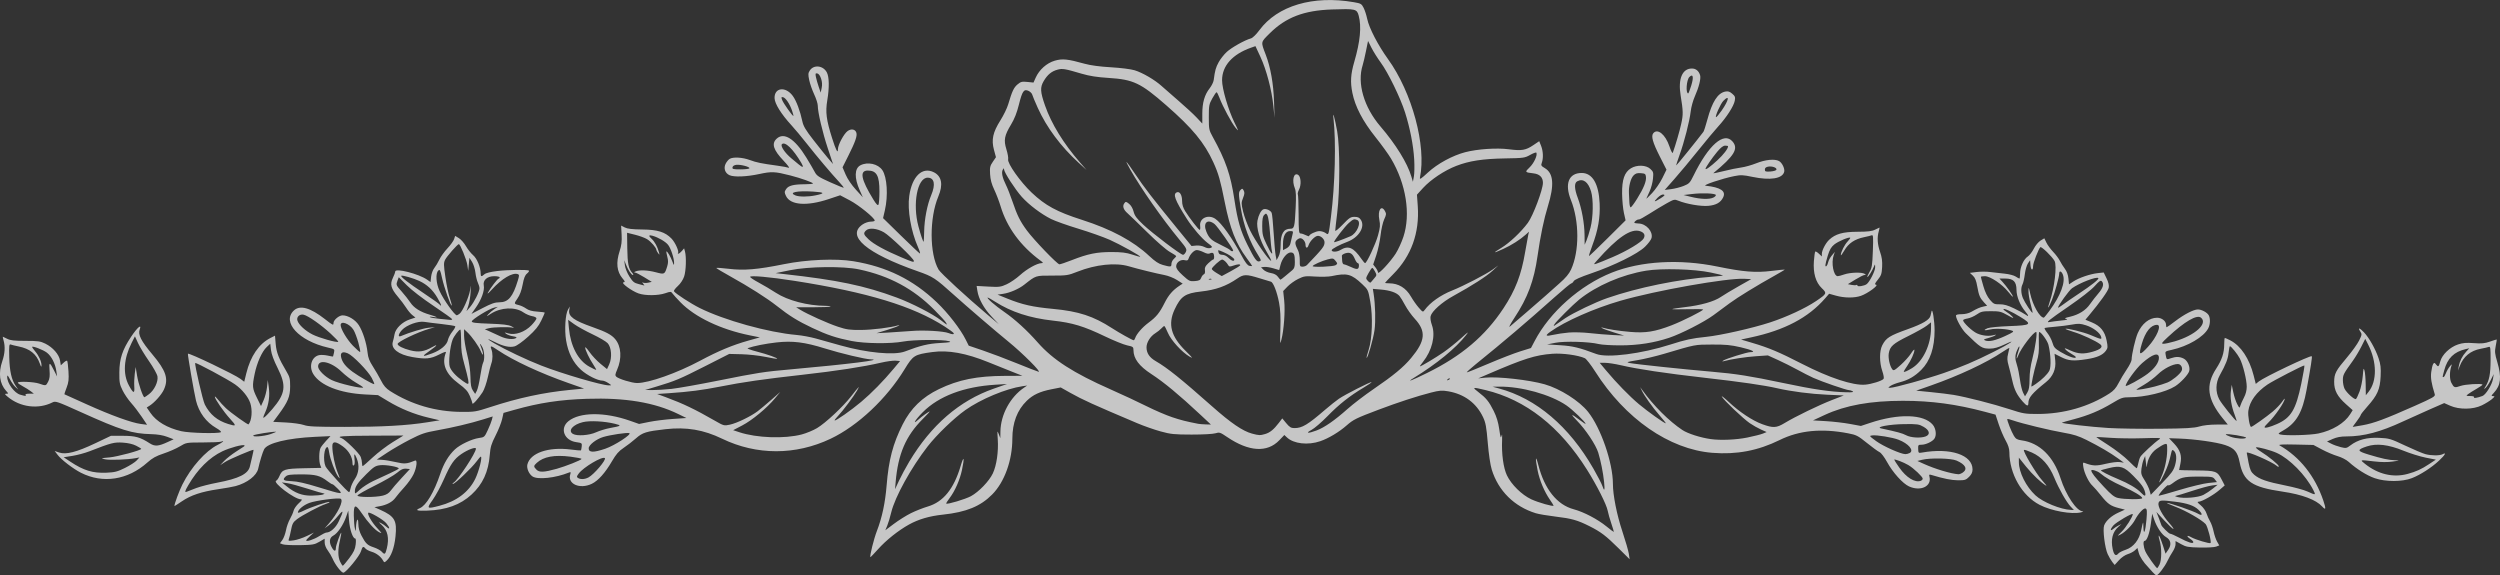 <?xml version="1.0" encoding="UTF-8" standalone="no"?>
<!-- Created with Inkscape (http://www.inkscape.org/) -->

<svg
   xmlns:dc="http://purl.org/dc/elements/1.1/"
   xmlns:cc="http://creativecommons.org/ns#"
   xmlns:rdf="http://www.w3.org/1999/02/22-rdf-syntax-ns#"
   xmlns:svg="http://www.w3.org/2000/svg"
   xmlns="http://www.w3.org/2000/svg"
   xmlns:sodipodi="http://sodipodi.sourceforge.net/DTD/sodipodi-0.dtd"
   xmlns:inkscape="http://www.inkscape.org/namespaces/inkscape"
   width="557.315mm"
   height="128.244mm"
   viewBox="0 0 557.315 128.244"
   version="1.1"
   id="svg7711"
   inkscape:version="0.92.4 (5da689c313, 2019-01-14)"
   sodipodi:docname="flower-spread.svg">
  <rect x="0" y="0" width="557.315" height="128.244" fill="#333333" stroke="none"/>
  <defs
     id="defs7705" />
  <sodipodi:namedview
     id="base"
     pagecolor="#ffffff"
     bordercolor="#666666"
     borderopacity="1.0"
     inkscape:pageopacity="0.0"
     inkscape:pageshadow="2"
     inkscape:zoom="0.35"
     inkscape:cx="1008.8469"
     inkscape:cy="205.40643"
     inkscape:document-units="mm"
     inkscape:current-layer="layer1"
     showgrid="false"
     fit-margin-top="0"
     fit-margin-left="0"
     fit-margin-right="0"
     fit-margin-bottom="0"
     inkscape:pagecheckerboard="true"
     inkscape:window-width="1920"
     inkscape:window-height="1017"
     inkscape:window-x="1072"
     inkscape:window-y="394"
     inkscape:window-maximized="1" />
  <g
     inkscape:label="Layer 1"
     inkscape:groupmode="layer"
     id="layer1"
     transform="translate(270.195,-60.293)">
    <path
       style="fill:#ffffff;stroke-width:1;fill-opacity:0.72"
       d="m 209.689,187.841 c -0.326,-0.383 -0.772,-0.881 -0.99,-1.105 -1.077,-1.109 -1.878,-2.337 -2.126,-3.261 l -0.276,-1.023 -0.576,0.536 c -0.317,0.295 -1.031,0.673 -1.587,0.839 -0.586,0.176 -1.411,0.746 -1.963,1.356 l -0.951,1.053 -0.513,-0.635 c -0.282,-0.349 -0.749,-1.142 -1.037,-1.762 -0.644,-1.384 -1.153,-5.527 -0.792,-6.436 0.418,-1.051 1.613,-2.121 3.162,-2.83 l 1.46,-0.668 -1.372,-0.351 c -1.824,-0.467 -2.456,-0.917 -3.988,-2.841 -0.71,-0.892 -1.555,-1.859 -1.878,-2.15 -0.803,-0.724 -1.802,-2.764 -2.019,-4.123 -0.154,-0.962 -0.119,-1.101 0.241,-0.963 1.82,0.698 2.581,0.732 4.748,0.21 1.204,-0.29 2.605,-0.465 3.115,-0.39 l 0.926,0.137 -1.323,-0.963 c -1.679,-1.222 -4.144,-2.664 -7.011,-4.102 -1.736,-0.87 -2.894,-1.238 -5.076,-1.611 -3.015,-0.516 -9.375,-2.057 -11.304,-2.739 -0.641,-0.227 -1.211,-0.367 -1.266,-0.312 -0.15,0.15 0.899,2.828 1.476,3.768 0.409,0.667 0.733,0.852 1.73,0.988 3.974,0.545 7.076,3.569 8.652,8.439 1.243,3.838 3.545,7.286 4.929,7.379 0.254,0.017 0.105,0.118 -0.332,0.224 -2.097,0.509 -6.646,-0.311 -9.26,-1.67 -3.951,-2.054 -6.722,-6.884 -6.742,-11.753 -0.003,-0.77 -0.269,-1.596 -0.835,-2.6 -0.457,-0.809 -1.151,-2.435 -1.542,-3.613 l -0.711,-2.142 -2.361,-0.631 c -6.354,-1.699 -11.964,-2.453 -18.251,-2.453 -7.283,0 -12.814,0.996 -17.441,3.142 l -2.639,1.224 2.904,0.171 c 1.597,0.094 4,0.373 5.34,0.621 l 2.436,0.45 2.064,-0.687 c 6.371,-2.122 11.964,-1.958 13.955,0.407 0.737,0.876 0.9,2.423 0.333,3.165 -0.487,0.638 -1.917,1.297 -2.815,1.297 -0.747,0 -0.796,0.062 -0.763,0.947 0.034,0.908 0.07,0.941 0.852,0.803 6.343,-1.125 11.263,0.517 11.266,3.761 0,0.621 -0.227,1.108 -0.772,1.654 -0.693,0.693 -0.947,0.773 -2.447,0.769 -1.422,-0.004 -3.279,-0.376 -5.956,-1.194 -0.489,-0.149 -0.555,-0.092 -0.433,0.375 0.562,2.148 -1.959,3.359 -4.547,2.183 -1.403,-0.637 -3.61,-3.089 -4.907,-5.453 -0.602,-1.096 -1.314,-2.03 -1.676,-2.194 -0.346,-0.158 -1.609,-1.078 -2.807,-2.045 -2.002,-1.616 -2.341,-1.79 -4.199,-2.148 -5.917,-1.142 -10.884,-0.655 -15.25,1.496 -4.828,2.379 -9.616,3.287 -15.028,2.852 -9.587,-0.772 -19.421,-7.601 -26.104,-18.128 -0.94,-1.48 -1.977,-2.813 -2.306,-2.963 -1.484,-0.676 -4.984,-1.155 -7.222,-0.989 -3.807,0.283 -6.306,1.073 -14.296,4.516 l -2.249,0.969 1.587,-0.162 c 2.765,-0.283 9.812,0.506 13.218,1.48 3.469,0.992 7.729,3.695 9.685,6.145 2.847,3.566 5.535,11.345 5.539,16.026 0.003,2.541 0.864,6.888 2.105,10.617 0.702,2.11 1.355,4.372 1.451,5.027 l 0.174,1.191 -2.46,-2.439 c -2.824,-2.799 -3.948,-3.655 -6.472,-4.924 -2.689,-1.352 -3.991,-1.721 -7.565,-2.146 -1.782,-0.212 -3.775,-0.551 -4.43,-0.753 -4.807,-1.484 -8.339,-4.981 -9.807,-9.711 -0.321,-1.033 -0.675,-3.412 -0.891,-5.975 -0.301,-3.583 -0.468,-4.492 -1.051,-5.725 -1.489,-3.147 -4.171,-5.142 -7.75,-5.764 -1.416,-0.246 -1.94,-0.209 -3.836,0.275 -3.088,0.787 -7.392,2.191 -11.722,3.826 -4.992,1.885 -5.616,2.192 -7.1,3.495 -1.696,1.489 -4.024,2.882 -5.887,3.523 -2.736,0.941 -5.913,0.582 -7.427,-0.841 l -0.578,-0.543 -1.145,1.192 c -2.678,2.787 -6.771,2.533 -11.573,-0.718 -1.603,-1.085 -1.749,-1.132 -2.646,-0.855 -0.538,0.167 -2.84,0.291 -5.315,0.288 -3.897,-0.006 -4.639,-0.082 -6.913,-0.709 -1.401,-0.387 -3.723,-1.2 -5.159,-1.809 -9.912,-4.196 -12.204,-5.236 -14.981,-6.798 l -2.119,-1.192 -2.089,0.412 c -2.556,0.503 -4.099,1.225 -5.474,2.559 -2.141,2.078 -3.214,4.898 -3.22,8.466 -0.009,4.829 -1.741,9.629 -4.479,12.408 -2.613,2.652 -5.811,3.963 -10.995,4.507 -2.986,0.314 -5.404,1.018 -7.541,2.196 -2.363,1.303 -5.107,3.485 -6.894,5.481 -0.919,1.026 -1.7,1.837 -1.735,1.802 -0.196,-0.196 0.761,-4.056 1.443,-5.82 1.154,-2.983 1.858,-6.272 2.172,-10.148 0.466,-5.75 1.392,-9.275 3.581,-13.633 1.785,-3.555 4.362,-6.06 8.074,-7.851 4.384,-2.115 8.484,-2.935 14.791,-2.958 l 3.836,-0.014 -2.249,-0.887 c -1.237,-0.488 -3.618,-1.444 -5.292,-2.124 -5.058,-2.056 -9.014,-2.772 -12.587,-2.28 -3.963,0.546 -4.25,0.724 -6.134,3.813 -4.024,6.597 -10.439,12.625 -16.499,15.505 -7.821,3.717 -16.501,3.714 -24.198,-0.007 -4.142,-2.003 -7.942,-2.642 -12.598,-2.12 -4.31,0.483 -5.135,0.739 -6.608,2.047 -0.729,0.647 -1.959,1.598 -2.735,2.113 -1.091,0.724 -1.677,1.394 -2.592,2.964 -1.527,2.619 -3.079,4.358 -4.506,5.049 -2.661,1.288 -5.487,0.043 -4.802,-2.115 0.158,-0.499 0.112,-0.558 -0.307,-0.388 -2.987,1.21 -6.937,1.636 -8.1,0.874 -0.807,-0.529 -1.369,-1.836 -1.155,-2.688 0.643,-2.562 4.682,-3.953 9.653,-3.324 1.218,0.154 2.248,0.245 2.289,0.202 0.041,-0.043 0.116,-0.434 0.167,-0.868 0.089,-0.762 0.047,-0.796 -1.231,-0.979 -2.689,-0.385 -3.693,-3.068 -1.743,-4.66 2.515,-2.053 8.07,-2.098 13.726,-0.11 l 2.04,0.717 2.249,-0.455 c 1.237,-0.25 3.612,-0.548 5.278,-0.661 l 3.029,-0.207 -1.839,-0.896 c -5.3,-2.583 -11.782,-3.664 -20.317,-3.388 -6.053,0.195 -10.644,0.893 -16.212,2.465 l -2.411,0.681 -0.315,1.408 c -0.173,0.774 -0.825,2.407 -1.449,3.629 -0.954,1.869 -1.16,2.554 -1.298,4.321 -0.296,3.783 -1.576,6.563 -4.08,8.856 -2.494,2.285 -5.609,3.412 -9.865,3.569 -2.293,0.085 -2.775,-0.074 -1.655,-0.545 1.424,-0.599 3.164,-3.516 4.561,-7.651 0.796,-2.353 1.837,-4.095 3.255,-5.442 1.119,-1.063 3.793,-2.336 5.356,-2.55 1.223,-0.168 1.263,-0.204 1.995,-1.784 0.411,-0.887 0.823,-1.931 0.916,-2.319 l 0.17,-0.706 -2.074,0.644 c -2.893,0.899 -6.827,1.832 -10.408,2.469 -2.61,0.464 -3.457,0.753 -5.953,2.032 -1.601,0.82 -3.922,2.161 -5.159,2.98 l -2.249,1.489 1.191,0.062 c 0.655,0.034 2.045,0.264 3.089,0.511 1.881,0.445 2.455,0.398 4.254,-0.348 0.562,-0.233 0.381,1.507 -0.311,2.994 -0.35,0.752 -1.273,2.062 -2.052,2.91 -0.778,0.849 -1.679,1.916 -2.002,2.371 -0.667,0.941 -1.943,1.624 -3.578,1.915 l -1.12,0.199 1.308,0.588 c 3.232,1.453 3.761,2.38 3.393,5.949 -0.262,2.544 -0.977,4.483 -1.993,5.402 -0.477,0.431 -0.517,0.429 -0.788,-0.054 -0.493,-0.881 -1.467,-1.628 -2.541,-1.95 -0.57,-0.171 -1.184,-0.489 -1.365,-0.706 -0.499,-0.601 -0.681,-0.489 -1.014,0.621 -0.311,1.039 -3.225,4.604 -3.886,4.754 -0.416,0.095 -1.852,-1.75 -2.433,-3.126 -0.215,-0.509 -0.701,-1.336 -1.08,-1.838 -0.411,-0.544 -0.688,-1.256 -0.688,-1.766 v -0.854 l -1.186,0.695 c -1.081,0.633 -1.467,0.7 -4.353,0.752 -1.742,0.031 -3.451,-0.051 -3.798,-0.183 l -0.631,-0.24 0.536,-0.73 c 0.295,-0.402 0.657,-1.376 0.806,-2.166 0.148,-0.789 0.549,-1.92 0.892,-2.514 0.342,-0.593 0.706,-1.426 0.808,-1.851 0.102,-0.425 0.619,-1.169 1.148,-1.654 0.732,-0.67 0.847,-0.88 0.484,-0.88 -1.399,0 -6.447,-3.812 -5.506,-4.158 0.186,-0.068 0.503,-0.521 0.706,-1.005 0.627,-1.5 1.168,-1.675 5.474,-1.766 l 3.871,-0.082 -0.233,-0.613 c -0.327,-0.862 -0.289,-3.148 0.063,-3.837 0.163,-0.318 0.728,-1.04 1.257,-1.604 l 0.961,-1.026 -3.44,0.161 c -6.131,0.287 -10.638,1.388 -11.355,2.775 -0.343,0.664 -0.964,2.695 -1.322,4.321 -0.343,1.561 -2.466,3.193 -5.055,3.887 -0.58,0.155 -2.304,0.465 -3.832,0.688 -3.744,0.546 -6.14,1.344 -8.13,2.706 -0.913,0.625 -1.66,1.099 -1.66,1.054 0,-0.512 1.052,-3.353 1.78,-4.808 1.913,-3.822 5.171,-7.484 7.848,-8.821 1.166,-0.582 1.699,-1.077 0.78,-0.725 -0.241,0.093 -2.086,0.173 -4.099,0.178 -3.659,0.01 -3.66,0.01 -5.101,0.878 -0.792,0.477 -2.42,1.191 -3.617,1.587 -1.68,0.555 -2.508,1.015 -3.628,2.013 -4.378,3.902 -9.917,4.752 -14.809,2.273 -1.728,-0.875 -4.349,-2.883 -5.17,-3.96 l -0.681,-0.893 1.005,0.346 c 1.517,0.523 3.897,-0.087 8.038,-2.059 l 3.498,-1.666 h 2.653 c 2.804,0 3.872,0.298 6.006,1.675 1.134,0.732 1.92,0.673 4.023,-0.3 l 1.304,-0.603 -1.436,-0.546 c -0.944,-0.359 -2.161,-0.564 -3.553,-0.598 -4.303,-0.104 -6.719,-0.859 -15.679,-4.904 -5.334,-2.407 -5.663,-2.52 -6.35,-2.172 -3.146,1.592 -7.201,1.081 -9.985,-1.258 -0.671,-0.563 -0.715,-0.668 -0.285,-0.676 0.492,-0.009 0.491,-0.029 -0.035,-0.605 -1.495,-1.635 -1.8,-3.979 -0.871,-6.681 0.574,-1.669 0.67,-3.217 0.283,-4.566 -0.135,-0.472 -0.213,-0.858 -0.173,-0.858 0.04,0 0.478,0.208 0.974,0.463 0.71,0.365 1.571,0.463 4.076,0.463 2.781,1.3e-4 3.329,0.076 4.415,0.611 1.692,0.833 3.074,2.415 3.29,3.764 l 0.172,1.074 0.625,-0.587 c 0.344,-0.323 0.697,-0.514 0.786,-0.425 0.089,0.089 0.221,1.151 0.295,2.36 0.11,1.811 0.036,2.452 -0.419,3.638 -0.303,0.792 -0.525,1.452 -0.492,1.466 0.033,0.015 2.263,1.021 4.955,2.235 5.487,2.475 10.032,4.124 12.097,4.388 l 1.382,0.177 -1.2,-1.79 c -0.66,-0.985 -1.723,-2.371 -2.362,-3.082 -0.639,-0.71 -1.494,-1.969 -1.901,-2.798 -0.659,-1.341 -0.737,-1.781 -0.72,-4.02 0.023,-3.024 0.674,-5 2.601,-7.898 1.405,-2.113 2.447,-2.999 1.936,-1.644 -0.422,1.118 0.309,2.557 2.8,5.512 3.091,3.668 3.687,5.479 2.594,7.886 -0.508,1.119 -2.072,2.879 -3.182,3.581 l -0.641,0.405 0.84,1.221 c 1.309,1.903 3.719,3.33 6.856,4.06 1.803,0.42 8.246,0.581 8.829,0.221 0.156,-0.097 -0.295,-0.505 -1.01,-0.913 -2.277,-1.3 -3.888,-3.484 -4.542,-6.155 -0.417,-1.705 -1.899,-10.319 -1.794,-10.424 0.242,-0.242 10.456,4.65 11.719,5.613 l 0.836,0.638 0.462,-1.887 c 0.934,-3.81 2.81,-6.561 5.363,-7.863 l 1.033,-0.527 0.155,1.849 c 0.159,1.902 0.682,3.244 2.36,6.061 0.776,1.302 0.866,1.664 0.86,3.44 -0.008,2.247 -0.483,3.396 -2.584,6.248 l -1.192,1.617 2.817,0.14 c 1.549,0.077 3.353,0.33 4.008,0.561 0.987,0.349 2.544,0.422 9.089,0.425 8.369,0.004 13.878,-0.303 18.427,-1.028 l 2.778,-0.443 -2.514,-0.592 c -3.159,-0.745 -6.238,-2.003 -9.054,-3.701 l -2.19,-1.32 -2.91,-0.152 c -5.607,-0.292 -9.942,-1.998 -11.505,-4.527 -1.047,-1.694 -0.391,-3.864 1.278,-4.231 0.41,-0.09 1.269,-0.046 1.908,0.097 0.639,0.144 1.181,0.238 1.204,0.21 0.023,-0.028 0.119,-0.41 0.213,-0.849 0.169,-0.788 0.152,-0.802 -1.358,-1.149 -6.469,-1.486 -10.329,-5.689 -7.589,-8.263 1.355,-1.273 3.658,-0.637 6.914,1.91 1.819,1.423 1.924,1.471 1.924,0.88 0,-0.666 1.233,-1.708 2.021,-1.708 1.228,0 2.825,0.961 3.613,2.176 0.889,1.37 1.738,4.016 1.956,6.095 0.121,1.157 0.408,1.913 1.172,3.089 0.557,0.857 1.375,2.271 1.818,3.144 0.605,1.19 1.119,1.786 2.059,2.384 4.742,3.021 10.173,4.6 15.937,4.635 2.877,0.018 3.226,-0.042 6.4,-1.079 6.248,-2.042 11.835,-3.246 17.751,-3.825 l 3.132,-0.306 -3.522,-1.236 c -6.243,-2.19 -12.216,-4.97 -15.648,-7.281 -1.626,-1.095 -1.831,-1.128 -1.493,-0.237 0.334,0.878 0.329,2.275 -0.01,3.167 -0.147,0.388 -0.497,1.756 -0.778,3.04 -0.28,1.284 -0.803,2.79 -1.162,3.347 -0.941,1.459 -2.267,2.923 -2.279,2.517 -0.006,-0.191 -0.267,-0.944 -0.581,-1.674 -0.457,-1.062 -0.952,-1.608 -2.485,-2.741 -2.885,-2.133 -3.82,-4.381 -2.862,-6.878 0.13,-0.339 -0.224,-0.243 -1.521,0.414 -1.889,0.957 -2.954,1.056 -5.903,0.55 -3.169,-0.544 -4.873,-1.884 -4.381,-3.445 0.12,-0.382 0.29,-1.123 0.376,-1.647 0.21,-1.274 1.714,-2.746 3.363,-3.294 l 1.295,-0.43 -0.685,-0.539 c -0.377,-0.296 -0.993,-1.03 -1.37,-1.63 -0.377,-0.6 -1.208,-1.706 -1.846,-2.456 -1.56,-1.834 -1.818,-2.787 -1.135,-4.197 0.289,-0.598 0.526,-1.245 0.526,-1.437 0,-0.832 5.301,0.528 7.128,1.829 l 0.742,0.528 0.137,-1.215 c 0.076,-0.675 0.389,-1.525 0.704,-1.912 0.312,-0.384 0.818,-1.228 1.124,-1.876 0.306,-0.648 1.119,-1.779 1.807,-2.514 0.687,-0.734 1.356,-1.661 1.485,-2.06 l 0.235,-0.726 0.839,0.511 c 0.461,0.281 1.168,1.084 1.57,1.784 0.402,0.7 1.123,1.607 1.602,2.015 0.866,0.737 1.677,2.705 1.677,4.069 0,0.726 0.186,0.766 0.834,0.18 0.298,-0.27 1.356,-0.54 2.799,-0.714 2.489,-0.301 6.859,-0.355 7.127,-0.087 0.09,0.09 -0.106,0.381 -0.435,0.647 -0.436,0.353 -0.697,1.016 -0.966,2.454 -0.247,1.32 -0.625,2.338 -1.148,3.086 -0.832,1.19 -0.824,1.224 0.371,1.511 0.428,0.103 1.137,0.442 1.576,0.755 0.552,0.393 1.313,0.601 2.464,0.675 0.916,0.058 1.665,0.164 1.665,0.236 0,0.071 -0.354,0.871 -0.786,1.776 -0.597,1.251 -1.297,2.108 -2.91,3.565 -1.24,1.119 -2.508,2.024 -3.046,2.173 -1.079,0.298 -2.527,-0.025 -4.423,-0.985 -1.853,-0.939 -1.902,-0.755 -0.079,0.303 2.553,1.482 7.236,3.701 10.483,4.967 4.696,1.831 13.476,4.403 15.05,4.408 0.661,0.003 0.661,0.003 -0.132,-0.523 -0.437,-0.289 -0.998,-0.526 -1.247,-0.527 -1.126,-0.004 -3.475,-1.183 -4.836,-2.427 -1.763,-1.611 -2.857,-3.773 -3.314,-6.55 -0.384,-2.328 -0.168,-5.842 0.42,-6.858 l 0.407,-0.703 -0.133,0.824 c -0.225,1.39 1.033,2.303 5.184,3.765 3.055,1.076 4.239,1.704 5.066,2.688 1.369,1.627 1.532,4.33 0.413,6.862 -0.42,0.95 -0.454,1.237 -0.181,1.502 0.525,0.51 3.514,1.425 4.653,1.425 2.628,0 8.899,-2.22 14.045,-4.972 4.088,-2.187 7.206,-3.487 10.742,-4.481 l 2.575,-0.724 -2.212,-0.448 c -6.518,-1.32 -12.25,-4.055 -15.504,-7.399 -0.762,-0.783 -1.547,-1.649 -1.745,-1.925 -0.344,-0.48 -0.415,-0.483 -1.639,-0.066 -1.594,0.543 -4.463,0.563 -5.942,0.041 -1.515,-0.534 -3.986,-2.348 -3.363,-2.468 0.406,-0.078 0.383,-0.18 -0.198,-0.87 -1.29,-1.533 -1.502,-3.495 -0.657,-6.088 0.42,-1.291 0.525,-2.161 0.443,-3.695 l -0.107,-2.007 0.814,0.42 c 0.591,0.305 1.648,0.428 3.86,0.452 3.471,0.036 5.122,0.549 6.565,2.037 0.811,0.836 1.737,2.899 1.437,3.199 -0.086,0.086 -0.044,0.156 0.094,0.156 0.137,0 0.479,-0.268 0.76,-0.595 l 0.51,-0.595 0.184,0.661 c 0.345,1.239 0.244,4.383 -0.181,5.629 -0.25,0.733 -0.822,1.591 -1.423,2.134 -0.553,0.5 -0.931,1.018 -0.839,1.152 0.368,0.54 3.733,2.728 5.723,3.72 5.489,2.738 15.327,5.474 21.647,6.019 1.137,0.098 3.042,0.45 4.233,0.781 1.191,0.331 3.689,1.031 5.551,1.554 5.931,1.668 12,2.233 14.342,1.335 3.424,-1.313 5.159,-1.732 7.805,-1.883 2.28,-0.131 2.636,-0.204 1.984,-0.41 -1.244,-0.393 -7.95,-0.337 -10.186,0.086 -2.78,0.526 -8.538,0.464 -11.504,-0.123 -3.449,-0.682 -5.453,-1.35 -8.78,-2.926 -3.255,-1.542 -5.094,-2.682 -7.915,-4.908 -2.181,-1.72 -6.149,-4.241 -10.362,-6.583 -1.636,-0.909 -3.027,-1.738 -3.091,-1.842 -0.064,-0.104 1.155,-0.031 2.71,0.161 3.413,0.423 6.428,0.172 12.352,-1.026 5.088,-1.029 11.558,-1.305 15.481,-0.659 7.454,1.227 13.332,4.122 18.605,9.162 2.52,2.409 5.269,5.961 6.452,8.337 l 0.659,1.323 3.214,1.094 c 1.768,0.602 5.119,1.869 7.447,2.817 2.328,0.948 4.531,1.805 4.895,1.904 0.811,0.221 -3.579,-4.162 -6.75,-6.74 -2.766,-2.248 -9.162,-7.737 -12.168,-10.442 -4.11,-3.698 -4.61,-4.024 -7.979,-5.204 -11.527,-4.039 -16.078,-7.919 -12.285,-10.475 0.493,-0.332 1.295,-0.603 1.782,-0.603 0.488,0 0.887,-0.105 0.887,-0.234 0,-0.568 -3.533,-3.44 -5.523,-4.49 l -2.184,-1.152 -2.562,0.854 c -4.863,1.621 -8.531,1.354 -9.507,-0.692 -0.378,-0.793 -0.376,-0.925 0.022,-1.534 0.513,-0.783 1.65,-1.075 4.21,-1.082 0.982,-0.003 1.786,-0.078 1.786,-0.168 7.9e-4,-0.23 -2.749,-1.205 -5.077,-1.8 -3.415,-0.873 -4.157,-0.907 -6.914,-0.309 -2.81,0.609 -5.617,0.716 -6.631,0.254 -0.997,-0.454 -1.362,-1.571 -0.842,-2.577 0.231,-0.447 0.65,-0.936 0.929,-1.085 0.825,-0.442 2.827,-0.313 4.453,0.285 1.523,0.561 2.472,0.755 6.159,1.261 1.099,0.151 2.23,0.359 2.514,0.462 0.283,0.103 -0.228,-0.594 -1.135,-1.549 -2.304,-2.425 -2.749,-3.815 -1.574,-4.919 1.64,-1.541 4.053,-0.015 6.625,4.187 0.757,1.237 1.603,2.686 1.881,3.22 0.439,0.845 0.884,1.142 3.432,2.287 1.61,0.724 2.971,1.276 3.023,1.227 0.052,-0.049 -0.383,-0.602 -0.967,-1.229 -1.755,-1.884 -5.01,-5.737 -7.221,-8.548 -1.145,-1.455 -2.683,-3.301 -3.419,-4.101 -2.329,-2.533 -3.784,-4.867 -3.81,-6.111 -0.05,-2.364 2.487,-2.657 4.072,-0.47 0.796,1.098 1.638,3.344 2.128,5.673 0.222,1.055 0.745,1.935 2.453,4.129 1.194,1.533 2.669,3.371 3.278,4.083 l 1.107,1.295 -1.169,-3.508 c -1.171,-3.515 -2.236,-8.057 -2.236,-9.535 0,-0.434 -0.359,-1.557 -0.799,-2.496 -0.439,-0.939 -0.938,-2.368 -1.107,-3.177 -0.268,-1.276 -0.249,-1.56 0.141,-2.155 0.887,-1.353 2.99,-1.104 3.793,0.449 0.53,1.025 0.566,3.402 0.092,6.218 -0.438,2.607 -0.213,4.372 1.078,8.436 0.873,2.748 1.3,3.546 1.3,2.428 0,-0.944 1.325,-3.418 2.151,-4.017 0.811,-0.588 1.707,-0.422 1.956,0.363 0.226,0.711 -0.232,2.029 -1.774,5.107 l -1.308,2.611 0.695,1.622 c 0.418,0.977 1.319,2.306 2.265,3.342 l 1.57,1.72 -0.698,-1.559 c -1.24,-2.77 -1.179,-4.887 0.16,-5.58 1.613,-0.834 3.914,-0.325 4.881,1.082 1.06,1.542 1.321,5.695 0.562,8.965 l -0.402,1.732 3.98,3.898 c 2.189,2.144 4.09,3.937 4.225,3.984 0.135,0.048 -0.051,-0.584 -0.414,-1.404 -1.58,-3.572 -2.391,-8.313 -1.953,-11.409 0.625,-4.415 2.931,-6.611 5.531,-5.267 1.721,0.89 2.052,2.757 0.953,5.368 -2.012,4.78 -1.985,12.804 0.055,16.305 0.467,0.801 6.296,6.17 11.033,10.161 l 2.381,2.007 -1.606,-1.706 c -1.715,-1.822 -2.879,-3.929 -3.156,-5.717 l -0.171,-1.101 2.628,0.145 c 2.415,0.133 2.745,0.091 4.082,-0.521 0.8,-0.366 2.141,-1.288 2.981,-2.048 1.529,-1.385 3.774,-2.636 4.768,-2.656 0.453,-0.009 0.415,-0.095 -0.265,-0.597 -4.409,-3.254 -7.442,-7.393 -8.846,-12.074 -0.324,-1.079 -0.962,-2.746 -1.418,-3.704 -0.593,-1.246 -0.858,-2.233 -0.929,-3.463 -0.088,-1.518 -0.017,-1.841 0.604,-2.751 l 0.704,-1.032 -0.443,-1.638 c -0.609,-2.251 -0.247,-3.909 1.437,-6.576 0.701,-1.11 1.478,-2.705 1.727,-3.544 0.874,-2.948 1.256,-3.766 2.08,-4.459 0.733,-0.617 0.995,-0.683 2.2,-0.559 l 1.368,0.141 0.493,-1.102 c 0.792,-1.772 2.458,-3.253 4.243,-3.775 1.709,-0.499 2.867,-0.38 6.701,0.69 1.271,0.355 3.363,0.635 5.821,0.778 2.189,0.128 4.461,0.415 5.292,0.669 1.757,0.537 4.492,2.133 5.999,3.501 0.607,0.551 2.334,2.06 3.836,3.353 1.503,1.292 3.298,2.952 3.989,3.688 l 1.257,1.339 v -2.158 c 0,-2.517 0.5,-4.259 1.636,-5.698 0.438,-0.555 0.846,-1.388 0.908,-1.852 0.285,-2.159 0.457,-2.781 1.098,-3.962 0.378,-0.697 1.192,-1.732 1.809,-2.301 1.08,-0.995 4.024,-2.642 5.397,-3.019 0.384,-0.106 1.169,-0.87 1.872,-1.824 4.031,-5.469 11.979,-7.821 21.09,-6.239 1.534,0.266 1.701,0.363 2.152,1.252 0.269,0.53 0.63,1.644 0.801,2.475 0.417,2.02 2.411,5.872 4.631,8.946 5.373,7.439 8.591,19.369 7.126,26.424 -0.106,0.511 0.239,0.29 1.79,-1.145 2.101,-1.945 5.456,-3.771 8.295,-4.514 2.718,-0.712 7.038,-1.003 9.712,-0.656 2.893,0.376 3.775,0.229 5.472,-0.914 l 1.318,-0.887 0.414,1.034 c 0.467,1.167 0.537,2.782 0.163,3.766 -0.224,0.588 -0.149,0.721 0.674,1.207 1.943,1.146 2.151,3.746 0.68,8.49 -0.882,2.846 -1.672,6.647 -2.306,11.093 -0.79,5.546 -2.184,9.28 -5.143,13.774 -0.91,1.382 -1.373,2.265 -1.028,1.962 0.345,-0.303 1.996,-1.72 3.67,-3.148 1.673,-1.428 3.578,-3.085 4.233,-3.682 0.655,-0.597 2.074,-1.859 3.153,-2.805 1.394,-1.221 2.144,-2.116 2.589,-3.086 1.874,-4.091 1.858,-10.763 -0.037,-15.501 -1.445,-3.611 -0.483,-6.019 2.403,-6.019 2.389,0 3.802,2.389 4.004,6.77 0.146,3.163 -0.341,5.96 -1.646,9.436 -0.478,1.273 -0.803,2.315 -0.724,2.315 0.08,0 1.947,-1.791 4.149,-3.98 l 4.005,-3.979 -0.372,-1.643 c -0.204,-0.904 -0.387,-2.834 -0.406,-4.289 -0.041,-3.156 0.531,-4.798 1.978,-5.681 1.321,-0.806 3.363,-0.738 4.314,0.144 0.68,0.63 0.724,0.793 0.593,2.183 -0.078,0.826 -0.416,2.097 -0.751,2.825 -0.335,0.728 -0.659,1.442 -0.72,1.587 -0.061,0.146 0.506,-0.39 1.258,-1.191 0.753,-0.8 1.786,-2.304 2.296,-3.342 l 0.928,-1.887 -1.484,-2.927 c -1.598,-3.153 -1.992,-4.559 -1.457,-5.204 0.949,-1.144 2.698,0.277 3.585,2.914 0.344,1.023 0.681,1.665 0.759,1.446 0.653,-1.838 1.492,-4.715 1.87,-6.413 0.47,-2.114 0.456,-2.833 -0.123,-6.376 -0.602,-3.679 0.365,-5.993 2.505,-5.993 0.893,0 1.542,0.529 1.836,1.497 0.222,0.73 -0.267,2.69 -1.183,4.742 -0.395,0.885 -0.804,2.373 -0.909,3.307 -0.245,2.179 -1.451,6.892 -2.494,9.748 -0.447,1.226 -0.778,2.264 -0.735,2.307 0.06,0.06 4.542,-5.479 6.061,-7.489 0.128,-0.169 0.521,-1.388 0.875,-2.709 1.064,-3.974 2.31,-5.927 3.998,-6.264 0.618,-0.124 0.975,-0.013 1.547,0.478 0.644,0.554 0.719,0.764 0.566,1.58 -0.224,1.192 -1.841,3.704 -3.661,5.688 -0.775,0.844 -2.797,3.268 -4.495,5.386 -1.697,2.118 -4.07,4.964 -5.272,6.325 l -2.185,2.473 1.44,-0.181 c 0.792,-0.1 2.042,-0.42 2.777,-0.712 1.226,-0.487 1.409,-0.678 2.206,-2.307 3.341,-6.83 6.774,-9.831 8.694,-7.598 1.376,1.6 0.424,3.174 -4.267,7.047 -0.128,0.105 0.884,-0.092 2.249,-0.44 1.365,-0.347 3.136,-0.712 3.936,-0.811 0.8,-0.099 2.314,-0.523 3.363,-0.941 2.056,-0.821 4.105,-1.023 5.08,-0.501 0.688,0.368 1.335,1.721 1.153,2.414 -0.397,1.518 -3.123,1.948 -7.083,1.115 -2.11,-0.443 -2.577,-0.461 -4.101,-0.157 -2.595,0.518 -7.142,2.041 -6.35,2.126 3.37,0.363 4.619,1.194 3.924,2.612 -0.564,1.151 -1.57,1.72 -3.322,1.879 -1.639,0.149 -4.872,-0.407 -6.659,-1.144 -0.858,-0.354 -0.973,-0.328 -2.646,0.606 -0.962,0.537 -2.69,1.58 -3.841,2.317 -1.15,0.738 -2.205,1.307 -2.343,1.266 -0.271,-0.081 -0.99,0.43 -0.988,0.703 0,0.091 0.421,0.175 0.934,0.186 1.706,0.037 3.269,1.781 2.905,3.24 -0.097,0.389 -0.759,1.271 -1.472,1.959 -1.644,1.588 -6.902,4.186 -11.971,5.916 -2.38,0.812 -3.741,1.416 -3.912,1.736 -0.144,0.27 -0.382,0.49 -0.529,0.49 -0.147,0 -1.839,1.402 -3.761,3.115 -6.416,5.719 -11.147,9.742 -17.591,14.956 -1.205,0.975 -2.072,1.773 -1.927,1.773 0.145,0 2.346,-0.887 4.89,-1.972 2.544,-1.084 5.699,-2.305 7.01,-2.712 l 2.384,-0.74 0.833,-1.587 c 3.373,-6.432 10.111,-12.401 17.179,-15.222 6.497,-2.592 15.151,-3.085 23.6,-1.345 5.719,1.178 8.476,1.4 11.987,0.965 1.601,-0.198 2.939,-0.333 2.973,-0.299 0.034,0.034 -0.969,0.636 -2.229,1.337 -3.973,2.212 -8.262,4.841 -10.039,6.153 -0.943,0.696 -2.572,1.899 -3.619,2.672 -2.051,1.515 -7.248,4.169 -9.874,5.043 -3.389,1.128 -6.925,1.68 -10.814,1.689 -2.037,0.005 -4.24,-0.128 -4.895,-0.294 -2.077,-0.527 -7.627,-0.688 -9.677,-0.281 l -1.832,0.364 2.91,0.18 c 2.801,0.174 4.273,0.53 8.07,1.957 2.465,0.926 10.098,-0.047 16.486,-2.101 3.409,-1.096 4.821,-1.4 8.001,-1.723 3.199,-0.325 10.356,-1.943 14.257,-3.223 3.699,-1.215 7.864,-3.149 10.239,-4.754 2.419,-1.635 2.466,-1.741 1.278,-2.871 -1.357,-1.291 -1.965,-3.377 -1.762,-6.053 0.081,-1.076 0.216,-2.025 0.3,-2.109 0.084,-0.084 0.449,0.127 0.812,0.469 l 0.66,0.62 v -0.586 c 0,-0.772 0.849,-2.402 1.631,-3.132 1.402,-1.307 3.042,-1.772 6.306,-1.786 2.359,-0.01 3.245,-0.117 3.943,-0.476 0.495,-0.255 0.933,-0.463 0.974,-0.463 0.04,0 -0.038,0.386 -0.173,0.858 -0.391,1.362 -0.289,2.904 0.301,4.591 0.4,1.144 0.522,2.037 0.455,3.331 -0.079,1.522 -0.21,1.916 -0.941,2.825 -0.713,0.887 -0.777,1.071 -0.398,1.144 0.614,0.118 -1.874,1.938 -3.372,2.466 -1.459,0.515 -3.68,0.502 -5.582,-0.032 l -1.521,-0.427 -0.878,1.01 c -3.765,4.333 -9.047,7.115 -16.566,8.728 l -2.195,0.471 2.515,0.745 c 3.689,1.093 6.014,2.073 11.088,4.678 6.079,3.12 11.351,4.857 14.069,4.635 1.429,-0.117 3.726,-0.837 4.097,-1.284 0.134,-0.162 0.022,-0.878 -0.272,-1.728 -0.665,-1.926 -0.672,-4.478 -0.017,-5.762 0.846,-1.658 1.608,-2.139 5.704,-3.603 3.36,-1.201 4.858,-2.092 5.06,-3.011 0.087,-0.395 0.19,-0.837 0.23,-0.983 0.207,-0.762 0.673,2.171 0.674,4.244 0.003,3.917 -0.987,6.851 -2.982,8.841 -1.437,1.433 -2.859,2.256 -4.732,2.739 -0.824,0.212 -1.773,0.579 -2.109,0.814 -0.597,0.418 -0.598,0.428 -0.054,0.428 0.93,0 8.208,-2.005 11.864,-3.267 4.157,-1.436 6.867,-2.585 11.125,-4.718 3.61,-1.808 5.573,-3.121 2.508,-1.677 -1.412,0.665 -2.343,0.931 -3.259,0.931 -1.811,0 -2.06,-0.158 -5.413,-3.436 -0.887,-0.867 -2.176,-3.175 -2.181,-3.906 -0.003,-0.219 0.425,-0.331 1.258,-0.331 0.779,0 1.613,-0.203 2.183,-0.531 1.307,-0.753 1.873,-0.997 2.744,-1.185 l 0.764,-0.165 -0.665,-0.714 c -0.946,-1.015 -1.186,-1.576 -1.538,-3.594 -0.229,-1.315 -0.487,-1.947 -0.98,-2.405 l -0.669,-0.62 1.522,-0.19 c 0.837,-0.105 2.193,-0.103 3.014,0.004 0.821,0.107 2.272,0.271 3.224,0.365 0.952,0.094 2.05,0.379 2.438,0.633 0.388,0.255 0.77,0.463 0.848,0.463 0.078,0 0.144,-0.506 0.147,-1.124 0.007,-1.43 0.805,-3.199 1.708,-3.791 0.385,-0.252 0.994,-1.04 1.354,-1.75 0.367,-0.724 1.025,-1.517 1.498,-1.804 l 0.843,-0.513 0.479,0.984 c 0.263,0.541 0.938,1.461 1.5,2.044 0.562,0.583 1.23,1.476 1.486,1.986 0.256,0.509 0.763,1.318 1.127,1.797 0.422,0.556 0.707,1.34 0.786,2.165 l 0.124,1.294 0.961,-0.636 c 1.238,-0.819 3.743,-1.678 5.444,-1.867 l 1.336,-0.148 0.634,1.315 c 0.442,0.917 0.585,1.558 0.474,2.116 -0.141,0.703 -1.928,3.205 -4.396,6.154 l -0.793,0.948 1.448,0.6 c 1.91,0.792 2.881,1.988 3.287,4.052 0.287,1.457 0.269,1.667 -0.192,2.291 -0.697,0.943 -1.967,1.5 -4.216,1.848 -3.002,0.465 -4.071,0.38 -5.724,-0.454 l -1.484,-0.748 0.159,1.518 c 0.199,1.901 -0.519,3.557 -2.086,4.815 -3.091,2.482 -3.911,3.463 -3.911,4.675 0,0.77 -0.359,0.674 -1.242,-0.332 -1.317,-1.5 -1.883,-2.635 -2.337,-4.685 -0.241,-1.09 -0.618,-2.617 -0.837,-3.394 -0.315,-1.117 -0.337,-1.654 -0.108,-2.565 0.16,-0.634 0.29,-1.223 0.29,-1.31 0,-0.086 -0.685,0.304 -1.521,0.868 -3.58,2.412 -9.717,5.29 -15.941,7.474 l -3.307,1.161 3.307,0.328 c 1.819,0.18 4.081,0.457 5.027,0.616 2.817,0.471 8.899,2.028 12.429,3.181 3.096,1.011 3.49,1.078 6.353,1.072 5.788,-0.012 11.325,-1.595 15.94,-4.556 0.955,-0.613 1.489,-1.217 2.046,-2.313 0.414,-0.816 1.241,-2.199 1.837,-3.072 0.596,-0.873 1.083,-1.86 1.084,-2.194 0,-1.095 0.826,-4.661 1.359,-5.876 0.936,-2.133 2.576,-3.44 4.317,-3.44 1.057,0 1.998,0.747 1.998,1.587 0,0.291 0.064,0.529 0.142,0.529 0.078,0 0.941,-0.614 1.918,-1.364 1.945,-1.494 4.081,-2.598 5.031,-2.602 0.821,-0.003 2.092,0.681 2.426,1.306 0.389,0.726 0.337,2.034 -0.116,2.908 -0.993,1.92 -4.522,3.999 -8.13,4.791 -1.493,0.328 -1.506,0.338 -1.351,1.152 0.204,1.074 0.183,1.061 1.164,0.719 1.145,-0.399 1.97,-0.371 2.876,0.097 0.851,0.44 1.476,1.912 1.192,2.808 -0.254,0.799 -1.923,2.581 -3.137,3.347 -2.089,1.319 -6.769,2.446 -10.163,2.448 -1.529,0 -1.847,0.11 -3.861,1.322 -2.736,1.647 -5.388,2.754 -8.611,3.595 -1.373,0.358 -2.537,0.692 -2.587,0.741 -0.188,0.188 6.577,0.968 10.375,1.196 2.183,0.131 7.303,0.206 11.377,0.168 5.933,-0.056 7.696,-0.156 8.855,-0.503 0.887,-0.265 2.397,-0.432 3.906,-0.432 h 2.459 l -1.13,-1.389 c -3.45,-4.24 -3.865,-7.376 -1.464,-11.071 1.287,-1.981 1.794,-3.519 1.794,-5.441 0,-0.777 0.064,-1.413 0.143,-1.413 0.079,0 0.619,0.243 1.202,0.54 2.354,1.201 4.269,4.077 5.214,7.828 l 0.475,1.886 0.65,-0.527 c 1.186,-0.961 11.566,-5.911 11.834,-5.643 0.127,0.127 -0.192,2.188 -1.16,7.51 -0.911,5.006 -2.264,7.358 -5.198,9.034 -1.172,0.669 -1.231,0.748 -0.674,0.897 1.143,0.306 6.69,0.163 8.492,-0.219 3.157,-0.669 5.879,-2.323 7.118,-4.324 l 0.543,-0.878 -1.498,-1.335 c -1.927,-1.717 -2.644,-3.075 -2.631,-4.979 0.013,-1.83 0.365,-2.501 2.856,-5.436 1.106,-1.303 2.32,-2.994 2.698,-3.758 0.652,-1.318 0.665,-1.422 0.253,-2.051 -0.611,-0.933 -0.15,-0.823 0.826,0.198 1.135,1.187 2.561,3.71 3.253,5.759 0.476,1.408 0.56,2.143 0.469,4.097 -0.133,2.86 -0.717,4.18 -2.957,6.691 -0.816,0.915 -1.484,1.769 -1.484,1.898 0,0.129 -0.416,0.779 -0.924,1.445 -0.508,0.666 -0.895,1.211 -0.86,1.211 0.035,-1.9e-4 1.031,-0.17 2.211,-0.378 2.473,-0.435 4.968,-1.36 11.549,-4.282 4.171,-1.851 4.682,-2.146 4.537,-2.616 -0.758,-2.452 -0.952,-3.664 -0.792,-4.947 0.097,-0.774 0.292,-1.586 0.434,-1.803 0.225,-0.343 0.305,-0.335 0.613,0.068 0.516,0.673 0.639,0.589 0.974,-0.661 0.402,-1.505 2.148,-3.171 3.95,-3.769 1.064,-0.354 1.86,-0.42 3.533,-0.294 1.752,0.132 2.432,0.066 3.611,-0.348 0.799,-0.281 1.473,-0.49 1.497,-0.464 0.025,0.026 -0.082,0.685 -0.236,1.465 -0.246,1.24 -0.201,1.69 0.354,3.572 0.994,3.368 0.791,5.178 -0.768,6.85 -0.62,0.665 -0.634,0.728 -0.166,0.737 0.437,0.008 0.395,0.11 -0.281,0.686 -0.437,0.372 -1.449,0.993 -2.249,1.38 -1.945,0.94 -5.002,0.975 -7.03,0.08 l -1.341,-0.592 -3.289,1.44 c -1.809,0.792 -4.463,1.987 -5.898,2.656 -5.042,2.351 -8.767,3.336 -12.606,3.336 -1.245,0 -2.169,0.17 -3.057,0.563 l -1.273,0.563 0.909,0.478 c 0.5,0.263 1.469,0.615 2.153,0.783 1.17,0.287 1.298,0.264 2.155,-0.39 1.653,-1.261 3.707,-1.801 6.391,-1.68 2.267,0.102 2.546,0.185 5.821,1.728 1.892,0.892 3.916,1.748 4.498,1.903 1.348,0.359 3.194,0.364 3.854,0.011 0.912,-0.488 0.544,0.172 -0.794,1.423 -1.671,1.563 -4.159,3.17 -6.064,3.917 -2.156,0.845 -5.859,0.851 -8.283,0.014 -1.755,-0.607 -4.019,-2.023 -5.779,-3.616 -0.538,-0.487 -1.591,-1.035 -2.514,-1.308 -0.873,-0.258 -2.439,-0.924 -3.48,-1.479 l -1.893,-1.009 -4.016,-0.091 c -2.767,-0.063 -3.872,-0.009 -3.554,0.174 4.546,2.608 7.914,6.853 9.772,12.316 0.642,1.886 0.57,2.237 -0.267,1.312 -1.355,-1.497 -4.488,-2.672 -8.809,-3.304 -6.859,-1.003 -8.739,-2.286 -9.579,-6.537 -0.46,-2.329 -1.15,-3.152 -3.226,-3.847 -1.926,-0.646 -6.74,-1.324 -10.27,-1.448 l -2.249,-0.079 1.125,1.191 c 1.398,1.48 1.79,2.744 1.406,4.535 -0.155,0.721 -0.281,1.336 -0.281,1.365 1.6e-4,0.029 1.731,0.072 3.846,0.095 4.405,0.048 4.662,0.143 5.67,2.085 l 0.653,1.258 -1.182,1.018 c -1.348,1.161 -3.93,2.609 -4.652,2.609 -0.366,0 -0.246,0.198 0.481,0.797 0.546,0.45 1.105,1.227 1.283,1.786 0.174,0.544 0.537,1.355 0.806,1.802 0.269,0.447 0.624,1.459 0.788,2.249 0.164,0.79 0.514,1.812 0.779,2.273 l 0.481,0.837 -0.705,0.27 c -0.388,0.148 -2.023,0.241 -3.634,0.205 -2.598,-0.058 -3.068,-0.144 -4.167,-0.758 l -1.239,-0.692 v 0.714 c 0,0.393 -0.286,1.135 -0.636,1.649 -0.35,0.515 -0.886,1.469 -1.192,2.12 -0.612,1.301 -2.037,3.153 -2.426,3.153 -0.136,0 -0.514,-0.314 -0.841,-0.697 z m 1.516,-1.671 c 0.515,-0.995 0.525,-3.758 0.021,-5.434 -0.21,-0.699 -0.262,-1.151 -0.115,-1.004 0.147,0.147 0.533,1.106 0.858,2.13 l 0.591,1.863 0.607,-0.886 c 0.773,-1.129 0.589,-2.194 -0.487,-2.81 -0.947,-0.542 -2.079,-2.215 -2.659,-3.927 l -0.437,-1.29 -0.297,2.22 c -0.293,2.193 -0.888,3.834 -1.389,3.834 -0.388,0 -0.31,1.215 0.148,2.31 0.357,0.856 2.417,3.775 2.663,3.775 0.051,0 0.275,-0.351 0.497,-0.781 z m -403.54,-1.455 c 0.997,-1.324 1.3,-1.969 1.426,-3.031 0.101,-0.849 0.059,-1.349 -0.112,-1.349 -0.536,0 -1.209,-2.01 -1.37,-4.094 l -0.164,-2.124 -0.47,1.362 c -0.628,1.822 -1.92,3.725 -2.857,4.21 -0.917,0.474 -1.023,1.527 -0.277,2.755 0.5,0.822 0.837,0.811 0.837,-0.027 0,-0.525 1.059,-3.493 1.197,-3.355 0.048,0.048 -0.081,0.8 -0.286,1.672 -0.492,2.094 -0.477,3.684 0.046,4.787 0.235,0.495 0.503,0.894 0.595,0.888 0.093,-0.007 0.738,-0.769 1.434,-1.694 z m 394.406,-1.058 c 0.175,-0.21 0.906,-0.578 1.625,-0.817 1.705,-0.566 2.992,-2.184 3.428,-4.31 0.44,-2.14 0.47,-2.183 0.502,-0.709 0.044,2.012 0.472,0.922 0.689,-1.755 0.154,-1.895 0.118,-2.289 -0.217,-2.418 -0.426,-0.164 -1.63,1.147 -2.376,2.586 -0.556,1.072 -2.151,2.68 -3.188,3.213 -0.815,0.418 -0.804,0.393 0.268,-0.652 0.92,-0.897 2.456,-3.322 2.456,-3.878 0,-0.378 -3.718,1.786 -4.341,2.527 -0.758,0.901 -0.731,1.391 0.04,0.719 0.256,-0.223 0.762,-0.55 1.126,-0.727 l 0.661,-0.322 -0.703,0.619 c -1.288,1.134 -1.72,2.824 -1.265,4.948 0.297,1.383 0.703,1.69 1.294,0.977 z m -386.046,-1.058 c 0.587,-2.33 0.221,-4.052 -1.12,-5.27 -0.724,-0.657 -0.746,-0.714 -0.172,-0.43 0.364,0.18 0.929,0.571 1.257,0.869 0.82,0.747 0.75,0.145 -0.101,-0.867 -0.663,-0.788 -3.72,-2.557 -3.976,-2.301 -0.286,0.286 0.77,2.124 1.945,3.385 1.145,1.229 1.191,1.324 0.465,0.952 -0.942,-0.483 -2.481,-2.165 -3.9,-4.263 -1.424,-2.104 -1.782,-1.988 -1.743,0.567 0.017,1.128 0.122,2.408 0.233,2.844 0.197,0.773 0.203,0.766 0.252,-0.265 0.082,-1.745 0.501,-2.359 0.523,-0.767 0.013,0.915 0.24,1.768 0.704,2.646 0.951,1.798 1.31,2.139 2.754,2.619 0.693,0.23 1.472,0.652 1.73,0.937 0.672,0.743 0.818,0.66 1.149,-0.657 z m 402.727,-1.464 c 0,-0.142 -0.298,-0.454 -0.661,-0.692 -0.974,-0.638 -0.806,-0.967 0.198,-0.387 0.929,0.536 4.104,1.489 4.303,1.29 0.254,-0.254 -0.651,-3.731 -1.099,-4.227 -0.848,-0.937 -4.358,-2.953 -6.68,-3.837 -1.253,-0.477 -2.115,-0.871 -1.915,-0.876 0.601,-0.015 5.922,1.833 6.847,2.377 1.093,0.643 1.169,0.126 0.129,-0.871 -0.949,-0.909 -2.488,-1.438 -5.164,-1.773 -3.174,-0.398 -3.543,-0.367 -3.72,0.309 -0.196,0.75 0.919,2.81 2.43,4.491 0.632,0.703 1.03,1.278 0.885,1.278 -0.145,0 -1.056,-0.855 -2.024,-1.901 l -1.76,-1.901 0.545,1.382 c 0.299,0.76 0.545,1.433 0.545,1.495 0,0.3 1.685,1.984 1.985,1.984 0.188,0 1.039,0.371 1.891,0.825 2.136,1.139 3.268,1.496 3.268,1.033 z m -420.555,-1.347 1.587,-0.772 -0.86,0.788 c -0.473,0.433 -0.86,0.864 -0.86,0.957 0,0.365 1.747,-0.209 2.915,-0.958 0.678,-0.435 1.401,-0.791 1.606,-0.792 0.869,-0.003 2.06,-1.07 2.703,-2.424 1.183,-2.49 1.153,-2.836 -0.113,-1.293 -0.637,0.777 -1.576,1.723 -2.085,2.102 l -0.926,0.689 0.935,-1.062 c 2.007,-2.279 3.367,-5.101 2.667,-5.533 -0.47,-0.29 -5.557,0.374 -7,0.914 -1.334,0.499 -2.555,1.527 -2.555,2.15 0,0.128 0.566,-0.052 1.257,-0.401 1.527,-0.77 5.592,-2.139 5.784,-1.947 0.076,0.076 -0.316,0.282 -0.872,0.457 -1.245,0.393 -5.21,2.491 -6.345,3.356 -0.93,0.709 -1.082,1.003 -1.412,2.727 -0.125,0.655 -0.315,1.415 -0.421,1.69 -0.178,0.462 -0.096,0.485 1.106,0.311 0.714,-0.104 2.013,-0.536 2.887,-0.961 z M 89.014,177.006 c -0.341,-1.007 -0.708,-2.298 -0.814,-2.869 -0.252,-1.356 -2.396,-5.607 -4.591,-9.103 -6.056,-9.648 -13.683,-15.633 -22.666,-17.787 -2.896,-0.694 -3.024,-0.659 -1.591,0.434 1.755,1.34 2.374,2.099 3.43,4.21 0.65,1.299 1.022,2.524 1.247,4.101 0.266,1.869 0.353,2.115 0.514,1.455 0.129,-0.525 0.169,-0.212 0.119,0.926 -0.137,3.104 0.284,6.208 1.067,7.869 0.968,2.053 3.323,4.373 5.437,5.358 1.56,0.727 4.975,1.698 4.975,1.415 0,-0.07 -0.365,-0.657 -0.81,-1.305 -1.262,-1.834 -2.294,-4.284 -2.746,-6.513 -0.572,-2.827 -0.476,-3.676 0.143,-1.268 1.395,5.424 4.17,8.898 7.905,9.896 2.229,0.596 5.333,2.223 7.302,3.828 0.862,0.703 1.597,1.256 1.633,1.23 0.036,-0.026 -0.214,-0.872 -0.555,-1.878 z m -156.144,-2.311 c 1.019,-0.507 2.709,-1.175 3.757,-1.485 3.46,-1.023 5.822,-3.933 7.328,-9.029 0.725,-2.454 0.899,-1.947 0.3,0.878 -0.465,2.194 -1.567,4.705 -2.738,6.239 -0.483,0.633 -0.831,1.199 -0.772,1.258 0.231,0.231 4.278,-0.982 5.509,-1.652 1.764,-0.96 4.06,-3.348 4.876,-5.07 0.839,-1.771 1.286,-4.844 1.105,-7.592 -0.13,-1.978 -0.116,-2.056 0.216,-1.191 l 0.355,0.926 0.02,-1.473 c 0.052,-3.773 2.182,-7.712 5.312,-9.82 l 0.661,-0.445 -1.058,0.152 c -3.644,0.522 -9.327,2.897 -12.742,5.325 -2.574,1.83 -6.364,5.483 -8.388,8.084 -3.694,4.748 -7.299,11.276 -8.125,14.714 -0.262,1.092 -0.667,2.437 -0.9,2.99 l -0.423,1.005 1.927,-1.446 c 1.06,-0.795 2.761,-1.861 3.779,-2.367 z m 258.566,-1.438 c -0.974,-1.024 -2.645,-3.968 -3.684,-6.49 -1.139,-2.766 -2.778,-4.604 -4.992,-5.597 -0.89,-0.4 -1.684,-0.661 -1.764,-0.581 -0.281,0.281 2.714,5.307 4.023,6.749 0.728,0.802 1.144,1.355 0.926,1.229 -1.104,-0.636 -3.07,-2.507 -4.493,-4.276 l -1.593,-1.98 0.006,1.008 c 0.013,2.286 1.583,5.428 3.699,7.4 1.638,1.527 5.639,3.165 7.921,3.243 l 0.645,0.022 -0.693,-0.728 z m -363.665,-0.217 c 3.798,-0.984 6.538,-3.049 7.987,-6.018 0.828,-1.697 1.637,-4.954 1.227,-4.937 -0.087,0.003 -0.516,0.491 -0.952,1.083 -1.041,1.413 -4.795,4.998 -5.223,4.988 -0.208,-0.005 -0.174,-0.101 0.091,-0.256 0.996,-0.582 5,-6.66 5,-7.589 0,-0.463 -1.807,0.206 -3.265,1.209 -1.601,1.102 -2.387,2.235 -3.865,5.58 -0.708,1.601 -1.84,3.686 -2.516,4.634 -1.411,1.978 -1.333,2.045 1.516,1.307 z m 379.604,-1.698 c 0,-0.385 -1.95,-1.557 -4.417,-2.654 -2.136,-0.95 -3.938,-2.002 -4.975,-2.905 -0.575,-0.5 -1.99,-0.931 -1.975,-0.601 0.022,0.473 0.776,1.451 2.774,3.596 1.692,1.818 2.334,2.328 3.175,2.525 1.443,0.338 5.419,0.366 5.419,0.038 z m 13.626,-0.727 c 0.582,-0.301 1.535,-0.932 2.117,-1.404 l 1.058,-0.857 -1.255,0.164 c -0.69,0.09 -2.707,0.642 -4.482,1.227 -1.775,0.585 -3.413,1.078 -3.64,1.095 -0.227,0.017 -0.056,0.129 0.381,0.249 1.42,0.388 4.662,0.124 5.821,-0.474 z m -405.85,0.162 c 0.824,-0.207 1.358,-0.547 1.767,-1.124 0.322,-0.455 1.414,-1.72 2.425,-2.812 l 1.839,-1.984 -0.839,-0.083 c -0.653,-0.064 -1.104,0.139 -2.032,0.914 -0.656,0.548 -2.884,1.836 -4.951,2.861 -2.067,1.025 -3.804,2.013 -3.86,2.194 -0.134,0.432 3.971,0.456 5.651,0.033 z m -13.382,-0.232 c 0.364,-0.117 0.482,-0.224 0.264,-0.238 -0.219,-0.015 -1.868,-0.497 -3.665,-1.073 -1.797,-0.575 -3.821,-1.126 -4.497,-1.224 l -1.229,-0.178 1.058,0.862 c 1.848,1.505 3.468,2.114 5.556,2.087 1.019,-0.013 2.15,-0.119 2.514,-0.236 z m 406.241,-0.463 c -0.253,-1.092 -0.813,-1.879 -2.653,-3.73 -2.047,-2.06 -2.894,-2.33 -5.39,-1.718 -0.946,0.232 -1.755,0.451 -1.797,0.488 -0.159,0.137 1.736,1.119 3.782,1.96 2.384,0.98 4.227,2.075 5.155,3.062 0.813,0.865 1.115,0.845 0.904,-0.061 z m 7.777,-0.599 c 2.431,-0.73 5.277,-1.414 6.325,-1.521 l 1.905,-0.195 -0.466,-0.615 c -0.443,-0.585 -0.624,-0.615 -3.672,-0.612 -3.388,0.004 -3.984,0.16 -5.802,1.52 -0.461,0.345 -0.878,0.524 -0.926,0.397 -0.048,-0.127 -0.603,0.351 -1.233,1.061 -0.63,0.71 -1.012,1.291 -0.848,1.291 0.164,0 2.287,-0.597 4.718,-1.326 z m -402.774,-1.962 c 1.019,-0.484 2.715,-1.27 3.77,-1.746 1.055,-0.476 1.918,-0.948 1.918,-1.049 0,-0.356 -2.883,-0.869 -4.109,-0.731 -1.104,0.124 -1.448,0.343 -3.085,1.955 -1.981,1.953 -2.596,2.874 -2.596,3.888 0,0.62 0.042,0.605 1.124,-0.397 0.618,-0.572 1.958,-1.437 2.977,-1.921 z m 401.664,-3.51 c 0.435,-1.497 0.321,-2.749 -0.297,-3.261 -0.297,-0.247 -0.402,-0.161 -0.539,0.445 -0.514,2.276 -0.772,3.043 -1.614,4.809 -0.509,1.068 -0.975,1.892 -1.035,1.832 -0.06,-0.06 0.128,-0.601 0.418,-1.201 0.734,-1.52 1.312,-4.137 1.317,-5.963 0.004,-1.475 -0.021,-1.532 -0.591,-1.356 -0.327,0.101 -1.151,0.588 -1.829,1.082 -1.208,0.879 -1.992,2.328 -2.117,3.911 -0.024,0.302 -0.118,-0.107 -0.21,-0.907 l -0.167,-1.455 -0.339,0.794 c -0.186,0.437 -0.406,1.354 -0.487,2.038 -0.129,1.086 -0.04,1.413 0.698,2.563 0.465,0.725 0.966,1.754 1.114,2.288 l 0.268,0.97 2.5,-2.587 c 2.099,-2.172 2.566,-2.813 2.911,-4 z m 30.823,5.525 c -1.698,-3.329 -5.279,-6.969 -8.134,-8.27 -1.326,-0.604 -4.222,-1.385 -4.631,-1.248 -0.155,0.051 0.297,0.457 1.004,0.901 1.846,1.16 4.063,2.973 4.063,3.323 0,0.182 -0.182,0.139 -0.463,-0.108 -0.996,-0.877 -6.681,-3.356 -6.681,-2.913 1.3e-4,0.108 0.181,1.089 0.403,2.181 0.334,1.647 0.547,2.109 1.251,2.716 1.165,1.004 2.9,1.602 6.988,2.408 1.915,0.378 4.118,0.977 4.895,1.332 1.873,0.855 1.901,0.848 1.306,-0.32 z m -440.411,-0.301 c -0.561,-0.575 -1.091,-1.022 -1.178,-0.993 -0.087,0.028 -0.581,-0.272 -1.098,-0.667 -1.669,-1.275 -2.638,-1.529 -5.843,-1.529 -2.387,0 -3.058,0.085 -3.448,0.438 -0.855,0.773 -0.562,1.015 1.305,1.076 1.259,0.042 3.027,0.442 6.017,1.363 5.362,1.651 5.57,1.667 4.247,0.311 z m -31.465,-0.167 c 0.892,-0.334 2.961,-0.861 4.598,-1.17 4.835,-0.912 6.921,-1.955 7.295,-3.646 0.087,-0.396 0.317,-1.375 0.509,-2.175 0.192,-0.8 0.328,-1.477 0.302,-1.504 -0.143,-0.146 -5.416,2.105 -6.348,2.711 l -1.099,0.714 0.919,-0.968 c 0.505,-0.532 1.696,-1.464 2.646,-2.071 2.122,-1.356 1.969,-1.242 1.837,-1.372 -0.284,-0.281 -3.215,0.504 -4.917,1.318 -2.885,1.379 -5.517,3.998 -7.583,7.545 -0.828,1.422 -0.875,1.692 -0.244,1.423 0.255,-0.109 1.192,-0.471 2.084,-0.806 z m 34.339,0.051 c 0.092,-0.493 0.52,-1.415 0.951,-2.051 0.898,-1.326 1.053,-3.062 0.409,-4.603 -0.51,-1.22 -0.637,-1.157 -0.48,0.239 0.079,0.701 0.014,1.228 -0.165,1.339 -0.187,0.116 -0.295,-0.063 -0.295,-0.489 0,-1.334 -0.816,-2.77 -2.114,-3.723 -1.654,-1.214 -2.385,-1.235 -2.382,-0.068 0.004,1.579 0.553,4.283 1.196,5.887 0.545,1.36 0.563,1.493 0.126,0.926 -0.662,-0.858 -1.832,-4.006 -2.033,-5.47 -0.086,-0.63 -0.256,-1.145 -0.376,-1.145 -0.74,0 -1.028,2.919 -0.424,4.303 0.306,0.702 4.902,5.73 5.25,5.744 0.093,0.004 0.245,-0.396 0.337,-0.889 z m 279.431,-1.42 c -0.213,-2.046 -0.733,-4.648 -1.299,-6.503 -0.522,-1.71 -2.825,-5.17 -4.733,-7.107 -1.615,-1.64 -1.368,-1.671 0.705,-0.089 0.67,0.511 1.218,0.864 1.218,0.783 0,-0.38 -2.945,-3.204 -4.307,-4.131 -3.556,-2.42 -10.034,-4.225 -14.96,-4.168 l -1.502,0.018 1.446,0.389 c 8.326,2.238 15.646,8.451 21.055,17.873 0.931,1.622 1.825,3.349 1.986,3.836 0.454,1.377 0.595,1.054 0.392,-0.9 z m -154.886,-4.507 c 4.884,-8.147 11.175,-13.58 18.824,-16.258 l 2.969,-1.04 -2.587,0.16 c -7.03,0.433 -12.611,2.543 -16.186,6.118 -1.671,1.671 -2.491,3.028 -1.005,1.663 0.778,-0.715 2.31,-1.812 2.53,-1.812 0.073,0 -0.616,0.749 -1.532,1.665 -3.796,3.796 -5.52,7.804 -6.056,14.078 l -0.135,1.587 0.897,-1.927 c 0.494,-1.06 1.52,-2.965 2.28,-4.233 z m 225.501,4.28 c 0.23,-0.088 0.419,-0.302 0.419,-0.474 0,-0.418 -2.009,-2.316 -3.204,-3.027 -1.056,-0.629 -3.146,-1.424 -3.146,-1.197 0,0.08 0.506,0.869 1.124,1.753 1.57,2.246 3.518,3.44 4.807,2.945 z m -297.026,-0.744 c 1.23,-0.646 4.028,-3.94 3.66,-4.309 -0.502,-0.502 -4.777,2.021 -5.827,3.44 -0.471,0.636 -0.493,0.775 -0.156,0.988 0.568,0.359 1.504,0.311 2.323,-0.119 z m 405.527,-0.782 c 1.902,-0.513 3.108,-1.064 4.811,-2.194 l 1.498,-0.994 -2.259,-0.445 c -1.242,-0.245 -3.495,-0.948 -5.006,-1.564 -3.334,-1.359 -5.947,-1.661 -8.119,-0.94 -2.27,0.754 -2.206,1.034 0.412,1.824 3.028,0.913 4.434,1.215 5.885,1.263 1.116,0.037 1.083,0.055 -0.529,0.289 -1.13,0.164 -2.551,0.153 -4.146,-0.033 -3.261,-0.379 -3.209,-0.393 -2.042,0.538 2.924,2.331 6.271,3.127 9.495,2.256 z m -99.145,-0.313 c 1.13,-0.792 0.603,-1.794 -1.406,-2.672 -1.197,-0.523 -5.833,-0.627 -7.663,-0.172 l -1.058,0.263 1.457,0.66 c 2.491,1.127 6.014,2.185 7.678,2.304 0.222,0.016 0.669,-0.156 0.992,-0.383 z m -409.694,-1.029 c 1.083,-0.535 2.25,-1.28 2.594,-1.656 l 0.626,-0.683 -0.87,0.166 c -1.743,0.332 -5.772,0.478 -6.803,0.247 -1.024,-0.23 -0.993,-0.243 0.974,-0.414 1.763,-0.153 7.096,-1.591 7.096,-1.913 0,-0.063 -0.506,-0.374 -1.124,-0.691 -0.718,-0.368 -1.794,-0.62 -2.977,-0.696 -1.935,-0.125 -2.554,0.035 -7.408,1.921 -1.019,0.396 -2.737,0.86 -3.818,1.031 l -1.966,0.311 1.483,0.984 c 2.97,1.971 4.995,2.589 8.057,2.459 1.858,-0.079 2.449,-0.231 4.136,-1.065 z m 96.222,0.202 c 2.016,-0.564 5.556,-1.969 5.556,-2.205 0,-0.107 -1.11,-0.334 -2.467,-0.505 -3.583,-0.451 -5.995,-0.008 -7.521,1.383 -0.735,0.669 -0.739,0.836 -0.04,1.534 0.621,0.621 1.691,0.571 4.472,-0.207 z m 352.55,-1.076 c 0.095,-0.546 0.317,-1.259 0.495,-1.586 0.307,-0.565 3.237,-3.268 4.302,-3.97 0.408,-0.268 -0.266,-0.304 -3.6,-0.191 -2.256,0.077 -5.53,0.038 -7.276,-0.085 -1.746,-0.124 -3.206,-0.205 -3.244,-0.182 -0.038,0.024 1.188,0.849 2.724,1.834 1.536,0.985 3.531,2.531 4.434,3.435 0.903,0.905 1.721,1.665 1.817,1.691 0.096,0.025 0.252,-0.4 0.347,-0.946 z m -393.568,-1.455 c 1.128,-1.055 3.135,-2.587 4.459,-3.404 l 2.408,-1.486 -7.133,0.031 c -6.577,0.029 -7.907,0.137 -6.672,0.545 0.776,0.256 3.991,3.406 4.287,4.199 0.153,0.41 0.277,1.035 0.277,1.389 0,0.354 0.073,0.644 0.162,0.644 0.089,0 1.085,-0.863 2.213,-1.918 z m 342.636,-0.989 c 1.059,-0.567 -0.234,-2.102 -2.507,-2.977 -1.319,-0.508 -4.768,-1.075 -5.798,-0.954 -0.755,0.089 -0.738,0.115 0.854,1.282 1.535,1.125 5.436,2.868 6.482,2.897 0.264,0.007 0.7,-0.104 0.968,-0.248 z m -290.774,-0.96 c 2.087,-0.707 6.011,-3.258 5.35,-3.479 -0.501,-0.167 -4.22,0.386 -5.813,0.865 -1.548,0.465 -3.237,1.779 -3.237,2.518 0,0.969 1.043,0.996 3.7,0.096 z m 254.586,-2.493 c 1.457,-0.297 3.024,-0.694 3.481,-0.882 l 0.832,-0.342 -1.248,-0.555 c -0.686,-0.305 -1.817,-0.946 -2.514,-1.424 -1.479,-1.016 -5.812,-5.129 -6.224,-5.908 -0.156,-0.295 0.543,0.242 1.554,1.192 2.357,2.217 5.277,4.154 7.453,4.944 2.436,0.884 3.152,0.848 4.977,-0.253 2.422,-1.462 7.636,-3.995 10.554,-5.127 l 2.646,-1.027 -3.704,-0.165 c -3.659,-0.163 -8.025,-0.727 -11.113,-1.436 -2.956,-0.678 -8.172,-1.432 -16.272,-2.35 -8.624,-0.978 -14.857,-1.911 -18.604,-2.785 -1.275,-0.297 -2.86,-0.541 -3.522,-0.541 h -1.203 l 1.379,1.654 c 2.31,2.771 5.258,5.798 7.373,7.571 1.934,1.621 5.647,4.269 5.986,4.269 0.09,0 -0.541,-0.804 -1.404,-1.786 -1.565,-1.782 -3.404,-4.37 -3.995,-5.622 l -0.312,-0.661 0.471,0.653 c 2.531,3.511 5.955,6.923 8.937,8.905 1.205,0.801 4.051,1.709 6.35,2.027 2.183,0.302 5.657,0.152 8.123,-0.351 z m 111.188,0.038 c 0.152,-0.247 -4.277,-0.981 -4.51,-0.748 -0.073,0.073 0.38,0.309 1.007,0.525 1.301,0.449 3.286,0.575 3.503,0.222 z m -321.956,-0.736 c 1.032,-0.274 2.563,-0.912 3.403,-1.416 1.912,-1.149 5.768,-4.749 7.588,-7.082 1.786,-2.29 2.036,-2.531 1.319,-1.273 -0.742,1.303 -3.159,4.52 -4.262,5.674 -0.463,0.485 -0.796,0.928 -0.739,0.984 0.185,0.185 3.725,-2.297 5.928,-4.155 2.323,-1.959 4.95,-4.638 7.225,-7.368 l 1.433,-1.72 -0.993,-0.083 c -0.546,-0.046 -2.025,0.158 -3.287,0.453 -3.906,0.914 -9.962,1.846 -17.392,2.678 -8.735,0.978 -13.371,1.643 -18.372,2.635 -3.989,0.791 -7.027,1.184 -11.489,1.485 l -2.625,0.177 1.964,0.725 c 3.83,1.415 6.5,2.694 10.89,5.218 2.011,1.156 2.069,1.172 3.375,0.892 1.56,-0.335 4.715,-1.867 6.22,-3.021 0.582,-0.447 1.949,-1.592 3.038,-2.546 l 1.979,-1.734 -1.186,1.427 c -1.815,2.184 -5.084,4.889 -7.318,6.055 l -2.012,1.05 1.385,0.46 c 3.86,1.282 10.111,1.5 13.929,0.486 z m 250.518,0.451 c 1.101,-0.418 0.903,-1.368 -0.446,-2.141 -1.033,-0.591 -1.384,-0.641 -4.299,-0.608 -3.26,0.037 -6.585,0.656 -5.159,0.961 3.571,0.764 4.763,1.09 5.556,1.521 1.018,0.553 3.238,0.689 4.348,0.267 z m -368.944,-0.525 c 0.8,-0.277 1.325,-0.512 1.167,-0.522 -0.767,-0.049 -4.769,0.595 -4.99,0.803 -0.465,0.439 2.337,0.233 3.823,-0.281 z m 72.53,-0.39 c 0.782,-0.354 2.195,-0.786 3.141,-0.96 2.551,-0.469 2.651,-0.559 1.058,-0.952 -2.3,-0.568 -5.556,-0.736 -7.099,-0.366 -2.262,0.543 -3.436,1.931 -2.227,2.635 0.893,0.52 3.607,0.331 5.127,-0.358 z m 149.191,0.372 c 1.057,-0.306 1.918,-1.007 3.029,-2.464 l 0.774,-1.016 0.899,1.082 c 0.734,0.883 1.066,1.082 1.811,1.082 1.728,0 2.952,-0.733 6.886,-4.126 1.039,-0.896 2.408,-1.986 3.043,-2.422 1.334,-0.916 7.111,-3.855 7.268,-3.697 0.058,0.058 -0.758,0.62 -1.814,1.248 -3.051,1.816 -5.444,3.709 -8.005,6.335 -1.31,1.343 -2.917,2.723 -3.572,3.068 -1.457,0.767 -0.793,0.843 1.115,0.127 1.773,-0.665 4.031,-2.231 6.929,-4.806 1.253,-1.113 3.855,-3.101 5.782,-4.417 4.432,-3.026 6.69,-4.893 8.388,-6.933 3.196,-3.84 3.389,-5.958 0.8,-8.765 -0.715,-0.775 -1.678,-2.124 -2.14,-2.997 -0.462,-0.873 -1.03,-1.806 -1.261,-2.072 -0.649,-0.749 -2.107,-1.255 -4.109,-1.427 l -1.826,-0.156 0.164,1.034 c 0.391,2.463 0.485,6.194 0.207,8.178 -0.273,1.943 -1.541,6.377 -1.762,6.157 -0.052,-0.052 0.155,-0.863 0.46,-1.803 0.798,-2.46 0.959,-7.352 0.353,-10.767 -0.45,-2.536 -0.482,-2.606 -1.762,-3.821 -2.424,-2.302 -3.416,-2.566 -6.84,-1.821 -0.655,0.142 -2.286,0.187 -3.624,0.1 -2.255,-0.148 -2.536,-0.109 -3.836,0.528 -0.772,0.378 -1.84,1.139 -2.373,1.692 l -0.97,1.005 0.221,2.117 c 0.241,2.307 -0.064,6.595 -0.621,8.731 -0.319,1.222 -0.336,1.041 -0.229,-2.381 0.083,-2.666 0,-4.314 -0.296,-5.878 -0.453,-2.393 -1.284,-4.528 -1.819,-4.671 -0.189,-0.051 -1.363,-0.406 -2.609,-0.791 -2.862,-0.883 -3.467,-0.876 -4.831,0.059 -2.53,1.733 -4.82,2.553 -8.171,2.928 -3.496,0.39 -4.476,1.058 -5.847,3.988 -1.544,3.297 -0.821,6.024 2.455,9.254 1.576,1.555 1.717,1.759 0.876,1.272 -1.718,-0.993 -4.163,-3.682 -4.845,-5.327 -0.341,-0.823 -0.699,-1.496 -0.795,-1.496 -0.096,0 -0.394,0.242 -0.662,0.538 -0.268,0.296 -0.875,0.778 -1.351,1.072 -1.097,0.678 -1.949,2.047 -1.949,3.131 0,1.29 0.651,2.27 2.042,3.074 2.608,1.508 5.604,3.913 12.628,10.133 4.166,3.689 6.782,5.472 8.844,6.028 1.543,0.416 1.807,0.424 2.945,0.095 z m 225.569,-2.232 c 3.112,-1.382 4.191,-3.178 5.4,-8.993 0.449,-2.16 0.761,-3.983 0.692,-4.051 -0.135,-0.135 -6.932,3.375 -8.221,4.245 -2.465,1.665 -3.983,3.75 -4.274,5.873 -0.143,1.041 0.296,3.577 0.618,3.577 0.256,0 3.493,-2.296 4.809,-3.411 0.78,-0.661 1.703,-1.62 2.051,-2.132 0.348,-0.512 0.632,-0.837 0.632,-0.723 0,0.718 -2.255,3.986 -3.674,5.323 -0.453,0.427 -0.824,0.876 -0.824,0.997 0,0.304 1.199,0 2.79,-0.706 z m -456.305,-1.135 c -1.448,-1.58 -3.423,-4.432 -3.418,-4.936 0.002,-0.159 0.323,0.127 0.714,0.636 0.391,0.509 1.178,1.368 1.75,1.908 1.101,1.04 4.92,3.768 5.055,3.61 0.717,-0.841 0.904,-3.185 0.379,-4.75 -0.469,-1.398 -1.808,-3.038 -3.403,-4.168 -1.548,-1.096 -8.691,-4.93 -8.864,-4.757 -0.201,0.201 1.687,8.385 2.136,9.255 1.149,2.231 2.761,3.572 5.216,4.339 1.842,0.576 1.89,0.45 0.435,-1.137 z m 216.284,-0.94 c -4.72,-4.414 -8.128,-7.238 -10.948,-9.071 -2.729,-1.774 -3.969,-3.441 -3.969,-5.338 0,-0.689 -0.11,-0.771 -1.39,-1.039 -0.765,-0.16 -2.997,-1.064 -4.961,-2.007 -4.74,-2.278 -7.237,-3.034 -11.617,-3.517 -5.123,-0.565 -9.303,-1.931 -12.845,-4.197 -0.812,-0.519 -1.555,-0.944 -1.652,-0.944 -0.449,0 1.601,1.791 3.703,3.236 2.32,1.595 5.079,4.114 7.408,6.764 3.42,3.892 7.939,6.8 16.328,10.51 2.547,1.126 6.118,2.794 7.938,3.706 1.819,0.913 4.379,2.015 5.689,2.45 2.065,0.685 3.019,0.928 5.821,1.48 0.291,0.057 1.051,0.118 1.688,0.135 l 1.159,0.031 z m 230.576,0.039 c -0.758,-1.995 -1.048,-3.846 -0.84,-5.366 l 0.183,-1.34 0.339,1.648 c 0.187,0.907 0.578,2.097 0.869,2.646 0.512,0.962 0.536,0.975 0.711,0.365 0.1,-0.348 0.46,-1.158 0.802,-1.8 0.402,-0.757 0.621,-1.614 0.621,-2.435 0,-1.528 -0.828,-4.893 -1.548,-6.291 -0.502,-0.974 -1.924,-2.733 -2.209,-2.733 -0.076,0 -0.204,0.646 -0.286,1.435 -0.148,1.435 -0.587,2.561 -1.969,5.047 -0.937,1.687 -0.982,3.695 -0.119,5.356 0.501,0.965 3.597,4.83 3.868,4.83 0.052,0 -0.139,-0.614 -0.424,-1.365 z m -437.482,-1.269 c 2.963,-3.474 3.194,-5.207 1.216,-9.139 -0.868,-1.726 -1.387,-3.134 -1.494,-4.048 l -0.163,-1.402 -0.791,0.74 c -1.049,0.981 -2.165,3.466 -2.682,5.967 -0.576,2.787 -0.533,3.239 0.504,5.351 l 0.906,1.846 0.585,-1.317 c 0.322,-0.724 0.662,-2.031 0.755,-2.904 l 0.17,-1.587 0.215,1.535 c 0.277,1.981 0.022,3.829 -0.776,5.634 -0.554,1.252 -0.575,1.399 -0.158,1.106 0.264,-0.186 1.035,-0.987 1.712,-1.781 z m 465.31,-3.919 c 0.313,-0.834 0.639,-2.409 0.724,-3.501 0.132,-1.703 0.187,-1.872 0.388,-1.191 0.129,0.437 0.247,1.855 0.263,3.152 l 0.029,2.358 0.615,-0.771 c 1.908,-2.391 1.872,-6.65 -0.09,-10.524 l -0.652,-1.287 -0.879,1.746 c -0.483,0.96 -1.33,2.373 -1.882,3.139 -2.108,2.925 -2.227,3.157 -2.227,4.353 0,0.642 0.173,1.5 0.383,1.908 0.469,0.906 2.207,2.473 2.526,2.276 0.127,-0.079 0.488,-0.826 0.801,-1.659 z m 27.402,0.981 c 0.761,-0.28 2.149,-2.536 2.35,-3.82 l 0.166,-1.058 -0.682,1.363 c -0.375,0.75 -0.885,1.524 -1.133,1.72 -0.421,0.333 -0.423,0.313 -0.032,-0.305 0.858,-1.356 1.135,-2.781 1.148,-5.89 0.011,-2.661 -0.045,-3.089 -0.384,-2.957 -0.218,0.085 -1.043,0.275 -1.832,0.422 -2.261,0.421 -3.842,1.727 -4.659,3.849 l -0.387,1.004 0.163,-0.926 c 0.211,-1.196 0.778,-2.321 1.651,-3.277 l 0.697,-0.763 -0.794,0.184 c -2.601,0.602 -4.073,2.046 -4.776,4.689 -0.448,1.684 -0.433,1.55 -0.172,1.55 0.116,0 0.355,-0.387 0.532,-0.86 0.176,-0.473 0.568,-1.158 0.872,-1.521 0.447,-0.536 0.516,-0.561 0.362,-0.132 -0.433,1.214 -0.444,2.963 -0.024,3.776 0.58,1.122 0.733,1.175 2.054,0.708 1.046,-0.37 4.607,-0.589 4.894,-0.301 0.065,0.065 -0.512,0.48 -1.282,0.92 -0.771,0.441 -1.639,0.987 -1.93,1.214 -0.506,0.394 -0.485,0.413 0.479,0.421 0.629,0.005 0.944,0.112 0.838,0.284 -0.171,0.277 0.705,0.141 1.883,-0.291 z m -520.191,-0.402 c 1.196,-0.912 2.089,-2.776 1.897,-3.958 -0.082,-0.505 -0.914,-2.003 -1.889,-3.401 -0.958,-1.375 -2.056,-3.184 -2.439,-4.02 l -0.696,-1.521 -0.735,1.453 c -1.776,3.512 -1.995,6.945 -0.608,9.502 1,1.843 1.313,1.901 1.196,0.22 -0.051,-0.742 -0.003,-2.022 0.107,-2.844 l 0.201,-1.496 0.321,1.987 c 0.284,1.756 1.313,4.76 1.631,4.76 0.065,0 0.52,-0.307 1.012,-0.683 z m -27.521,0.154 c -0.098,-0.158 0.241,-0.267 0.844,-0.27 l 1.008,-0.006 -0.661,-0.516 c -0.364,-0.284 -1.167,-0.787 -1.786,-1.118 -0.618,-0.331 -1.124,-0.692 -1.124,-0.801 0,-0.358 3.611,-0.208 4.763,0.198 1.496,0.528 1.508,0.525 2.01,-0.446 0.326,-0.63 0.402,-1.272 0.3,-2.538 -0.153,-1.904 0.024,-1.885 1.031,0.11 l 0.649,1.287 -0.165,-1.191 c -0.234,-1.684 -1.084,-3.341 -2.12,-4.131 -0.836,-0.638 -3.292,-1.572 -3.292,-1.253 0,0.081 0.316,0.522 0.702,0.98 0.832,0.987 1.42,2.3 1.403,3.139 -0.008,0.435 -0.116,0.312 -0.383,-0.439 -0.76,-2.134 -2.196,-3.288 -4.728,-3.801 -0.748,-0.151 -1.538,-0.345 -1.756,-0.431 -0.341,-0.133 -0.386,0.264 -0.322,2.825 0.08,3.151 0.511,5.051 1.455,6.414 l 0.554,0.799 -0.607,-0.529 c -0.334,-0.291 -0.887,-1.065 -1.228,-1.72 -0.487,-0.933 -0.624,-1.06 -0.633,-0.585 -0.028,1.397 1.586,3.615 2.898,3.982 1.241,0.347 1.382,0.352 1.191,0.042 z m 446.754,-3.512 c 0.003,-1.431 0.221,-2.998 0.635,-4.575 0.66,-2.513 1.138,-5.936 0.828,-5.936 -0.619,0 -3.4,3.656 -3.978,5.229 -0.2,0.544 -0.366,0.81 -0.37,0.592 -0.004,-0.218 0.161,-0.869 0.366,-1.445 0.476,-1.337 0.27,-1.593 -0.261,-0.324 -0.5,1.197 -0.503,1.891 -0.015,3.375 0.212,0.644 0.509,2.099 0.66,3.233 0.151,1.134 0.464,2.428 0.696,2.876 l 0.421,0.815 0.506,-0.832 c 0.388,-0.638 0.507,-1.338 0.511,-3.008 z m -345.39,-0.644 c 0.207,-1.38 0.494,-2.728 0.637,-2.996 0.39,-0.729 0.314,-2.561 -0.143,-3.445 -0.554,-1.072 -0.712,-0.983 -0.244,0.137 0.211,0.505 0.377,1.13 0.369,1.389 -0.008,0.259 -0.216,-0.012 -0.463,-0.604 -0.501,-1.201 -2.025,-3.351 -3.07,-4.328 l -0.686,-0.641 2.7e-4,1.435 c 1.9e-4,0.789 0.312,2.685 0.694,4.213 0.442,1.773 0.706,3.592 0.729,5.027 0.027,1.738 0.151,2.42 0.543,3.001 l 0.508,0.752 0.375,-0.715 c 0.206,-0.393 0.544,-1.844 0.752,-3.224 z m 305.963,3.362 c -0.218,-0.141 -0.59,-0.258 -0.827,-0.261 -0.587,-0.006 -6.11,-1.907 -7.923,-2.727 -0.81,-0.367 -2.418,-1.186 -3.572,-1.821 -1.154,-0.635 -3.109,-1.614 -4.345,-2.175 l -2.246,-1.02 -2.645,0.182 c -2.355,0.162 -5.559,0.651 -7.125,1.088 -0.448,0.125 -0.478,0.1 -0.158,-0.129 0.56,-0.401 5.279,-1.867 6.009,-1.867 1.381,0 0.435,-0.485 -2.106,-1.08 -2.216,-0.519 -3.39,-0.631 -6.416,-0.616 -3.939,0.02 -3.532,-0.059 -10.716,2.07 -1.819,0.539 -4.497,1.176 -5.951,1.416 -2.4,0.396 -2.554,0.455 -1.672,0.638 1.229,0.255 12.081,1.401 18.333,1.936 5.298,0.453 8.538,0.965 15.747,2.489 6.877,1.453 10.67,2.009 14.287,2.095 1.195,0.028 1.599,-0.038 1.323,-0.216 z m -263.316,-0.541 c 1.413,-0.152 6.082,-0.98 10.374,-1.84 8.923,-1.788 10.105,-1.971 16.272,-2.521 12.797,-1.142 20.854,-2.151 17.759,-2.224 -1.238,-0.029 -6.643,-1.315 -10.211,-2.429 -4.534,-1.416 -7.207,-1.747 -10.812,-1.341 -2.452,0.277 -5.077,0.799 -6.394,1.272 -0.218,0.079 0.675,0.417 1.984,0.753 2.364,0.606 4.734,1.446 4.563,1.617 -0.049,0.049 -1.229,-0.144 -2.623,-0.429 -1.394,-0.285 -3.775,-0.548 -5.292,-0.585 l -2.758,-0.068 -5.411,2.749 c -5.613,2.852 -6.63,3.277 -10.835,4.538 l -2.514,0.754 1.664,0.015 c 0.915,0.008 2.82,-0.11 4.233,-0.261 z m 330.653,-0.525 c 1.019,-0.269 2.294,-0.675 2.834,-0.902 1.084,-0.456 2.728,-1.8 3.138,-2.567 0.348,-0.65 -0.129,-1.551 -0.82,-1.551 -1.153,0 -3.187,1.047 -4.45,2.29 -0.724,0.713 -2.102,1.755 -3.061,2.316 -0.959,0.561 -1.744,1.052 -1.744,1.092 0,0.169 2.39,-0.226 4.101,-0.678 z m -399.389,0.174 c 0,-0.054 -0.76,-0.542 -1.689,-1.085 -0.929,-0.543 -2.333,-1.617 -3.12,-2.385 -2.297,-2.243 -5.245,-2.901 -5.245,-1.171 0,0.778 1.503,2.278 3.031,3.025 1.63,0.798 7.023,2.039 7.023,1.617 z m 372.875,-0.757 c 1.391,-0.966 2.588,-2.139 3.016,-2.956 0.428,-0.817 0.321,-3.72 -0.212,-5.785 -0.233,-0.903 -1.63,-2.84 -2.048,-2.841 -0.094,0 -0.133,1.081 -0.086,2.402 0.067,1.886 -0.037,2.808 -0.486,4.284 -0.605,1.992 -1.335,5.485 -1.146,5.485 0.062,0 0.494,-0.265 0.961,-0.589 z m 24.92,-2.262 c 1.584,-1.201 2.52,-2.515 2.52,-3.538 0,-1.318 -1.4,-0.882 -3.743,1.164 -1.344,1.174 -3.666,4.377 -3.666,5.057 0,0.307 3.421,-1.57 4.889,-2.682 z m -395.877,0.95 c -0.828,-1.56 -4.209,-5.032 -5.369,-5.512 -1.139,-0.472 -1.677,-0.172 -1.478,0.825 0.229,1.147 1.021,2.16 2.583,3.307 1.322,0.97 4.401,2.734 4.793,2.746 0.109,0.003 -0.129,-0.611 -0.529,-1.365 z m 21.49,0.379 c -0.09,-0.546 -0.482,-2.123 -0.872,-3.506 -0.548,-1.945 -0.708,-3.097 -0.707,-5.093 5.2e-4,-1.419 -0.078,-2.58 -0.175,-2.58 -0.309,0 -1.442,1.49 -1.735,2.28 -0.579,1.565 -0.943,5.031 -0.628,5.985 0.312,0.944 1.371,2.102 2.933,3.206 1.254,0.886 1.373,0.857 1.183,-0.292 z m 213.761,-1.509 c 7.685,-3.782 12.944,-8.233 17.022,-14.407 2.661,-4.029 3.986,-7.46 4.836,-12.524 0.291,-1.732 0.604,-3.468 0.697,-3.858 l 0.168,-0.709 -0.763,0.689 c -1.225,1.105 -3.18,2.343 -5.008,3.172 -2.275,1.032 -2.398,0.969 -0.439,-0.223 1.883,-1.145 4.418,-3.532 5.956,-5.607 1.157,-1.562 3.356,-7.402 3.356,-8.916 0,-1.234 -0.722,-1.957 -2.119,-2.118 -1.929,-0.223 -1.96,-0.274 -0.834,-1.348 0.965,-0.921 1.8,-2.756 1.486,-3.265 -0.069,-0.112 -0.69,0.115 -1.379,0.503 -1.198,0.675 -1.447,0.71 -5.619,0.781 -4.957,0.085 -7.94,0.542 -10.848,1.663 -2.626,1.013 -5.69,3.049 -7.395,4.915 l -1.373,1.502 0.18,2.544 c 0.422,5.959 -1.448,11.144 -5.482,15.194 -0.993,0.997 -1.806,1.861 -1.806,1.918 0,0.058 0.399,0.105 0.887,0.105 2.099,0 3.779,1.024 4.902,2.986 0.436,0.761 1.209,1.859 1.718,2.44 0.901,1.027 0.937,1.041 1.313,0.527 1.227,-1.681 3.573,-3.339 6.178,-4.369 2.433,-0.962 7.57,-3.621 8.982,-4.649 l 1.288,-0.939 -1.323,1.221 c -1.362,1.256 -4.57,3.314 -8.712,5.588 -2.541,1.395 -4.802,3.406 -5.082,4.52 -0.103,0.412 0.015,1.213 0.294,1.988 0.844,2.346 0.034,5.669 -2.003,8.216 -0.436,0.546 -0.74,0.992 -0.674,0.992 0.276,0 3.511,-1.935 5.275,-3.156 1.049,-0.726 2.798,-2.128 3.889,-3.117 1.617,-1.467 1.825,-1.597 1.131,-0.709 -2.288,2.926 -6.576,6.433 -11.712,9.58 -1.716,1.052 -0.479,0.587 3.012,-1.131 z m 5.064,1.229 c -0.082,-0.082 -0.295,-1.5e-4 -0.474,0.181 -0.259,0.261 -0.229,0.292 0.148,0.148 0.261,-0.099 0.408,-0.247 0.326,-0.329 z m 103.07,-2.322 c 2.45,-1.525 4.196,-5.227 4.207,-8.921 l 0.004,-1.27 -0.948,0.741 c -0.521,0.408 -2.391,1.455 -4.155,2.329 -3.366,1.666 -4.069,2.293 -4.322,3.852 -0.164,1.009 0.216,2.766 0.758,3.507 0.311,0.425 0.47,0.347 1.902,-0.929 0.859,-0.766 1.9,-1.924 2.312,-2.574 0.412,-0.65 0.749,-0.994 0.749,-0.765 0,0.639 -0.767,2.331 -1.616,3.565 -0.421,0.612 -0.765,1.176 -0.765,1.254 0,0.214 0.81,-0.127 1.874,-0.789 z m -293.984,-0.746 c -0.89,-1.319 -1.827,-3.279 -1.836,-3.841 -0.003,-0.207 0.441,0.263 0.986,1.043 0.546,0.78 1.644,1.95 2.44,2.598 l 1.448,1.179 0.478,-1.032 c 0.69,-1.489 0.519,-3.831 -0.348,-4.756 -0.355,-0.379 -1.877,-1.271 -3.383,-1.982 -1.506,-0.711 -3.34,-1.725 -4.076,-2.254 l -1.338,-0.961 0.175,1.881 c 0.374,4.022 2.057,7.189 4.545,8.555 0.723,0.397 1.399,0.724 1.504,0.728 0.104,0.003 -0.164,-0.518 -0.597,-1.159 z m 330.475,-1.685 c 0,-0.112 -0.414,-0.427 -0.92,-0.7 -0.506,-0.272 -1.122,-0.719 -1.37,-0.993 -0.373,-0.412 -0.187,-0.377 1.077,0.201 1.734,0.794 2.967,0.858 5.023,0.26 1.785,-0.519 2.347,-1.099 1.604,-1.657 -1.039,-0.78 -4.027,-2.164 -5.902,-2.734 -1.056,-0.321 -1.873,-0.632 -1.814,-0.69 0.216,-0.216 4.008,0.723 5.579,1.381 2.458,1.029 2.531,1.042 2.363,0.4 -0.231,-0.884 -1.792,-2.071 -3.382,-2.572 -1.256,-0.396 -1.702,-0.418 -3.119,-0.156 -0.909,0.168 -2.606,0.383 -3.77,0.478 -1.164,0.094 -2.206,0.223 -2.315,0.287 -0.109,0.064 0.159,0.561 0.597,1.105 0.437,0.544 0.948,1.519 1.134,2.167 0.29,1.005 0.552,1.305 1.785,2.046 1.738,1.044 3.43,1.624 3.43,1.176 z m -366.392,-0.849 c 1.885,-0.706 3.27,-1.885 3.487,-2.969 0.095,-0.476 0.54,-1.322 0.988,-1.879 0.448,-0.557 0.734,-1.094 0.635,-1.193 -0.099,-0.099 -1.45,-0.319 -3.003,-0.491 -1.553,-0.171 -3.3,-0.391 -3.882,-0.488 -1.366,-0.228 -3.941,0.703 -4.961,1.794 -0.838,0.896 -0.989,1.684 -0.265,1.376 1.938,-0.822 5.06,-1.758 6.216,-1.862 l 1.391,-0.125 -1.323,0.38 c -2.55,0.733 -7.011,2.874 -7.011,3.365 0,0.408 1.183,1.003 2.838,1.427 1.821,0.467 3.125,0.278 4.802,-0.696 1.455,-0.845 1.222,-0.387 -0.357,0.7 -2.021,1.392 -1.918,1.545 0.446,0.66 z m 382.476,-1.451 c 1.995,-2.183 3.119,-4.904 2.026,-4.904 -1.381,0 -2.609,1.522 -3.401,4.215 -0.772,2.626 -0.514,2.756 1.375,0.689 z m -398.96,-0.954 c -0.3,-1.081 -0.786,-2.356 -1.08,-2.832 -0.855,-1.384 -2.871,-2.131 -2.863,-1.06 0.007,0.864 1.422,3.233 2.753,4.607 0.808,0.834 1.529,1.457 1.602,1.384 0.073,-0.073 -0.112,-1.018 -0.412,-2.099 z m 404.939,-0.272 c 4.519,-1.333 7.426,-3.958 5.841,-5.273 -0.914,-0.759 -3.644,0.838 -7.4,4.329 -1.399,1.3 -1.512,1.477 -0.955,1.487 0.348,0.007 1.479,-0.238 2.514,-0.543 z m -411.134,-1.738 c -2.131,-1.962 -4.977,-3.959 -5.981,-4.197 -0.89,-0.211 -1.649,0.486 -1.407,1.292 0.282,0.939 1.739,2.288 3.361,3.113 1.483,0.754 5.479,1.884 5.747,1.625 0.073,-0.07 -0.701,-0.895 -1.72,-1.833 z m 373.343,0.54 c 1.795,-0.829 2.012,-0.998 1.52,-1.18 -1.086,-0.402 -3.655,-0.55 -4.836,-0.279 -1.396,0.32 -1.719,0.184 -0.639,-0.269 0.42,-0.176 2.608,-0.388 4.862,-0.47 4.929,-0.18 5.171,-0.381 2.457,-2.044 -1.954,-1.197 -3.777,-2.028 -3.777,-1.721 0,0.107 0.331,0.389 0.735,0.628 0.404,0.239 0.97,0.697 1.257,1.018 0.421,0.471 0.214,0.41 -1.065,-0.311 -1.437,-0.81 -1.788,-0.895 -3.704,-0.895 -1.882,0 -2.234,0.081 -3.175,0.733 -0.582,0.403 -1.505,0.805 -2.051,0.894 -0.546,0.088 -0.992,0.264 -0.992,0.39 0,0.523 2.064,2.469 3.113,2.934 1.214,0.539 2.703,0.685 3.766,0.37 0.509,-0.151 0.57,-0.131 0.265,0.089 -0.218,0.157 -0.926,0.423 -1.573,0.591 -0.969,0.252 -1.086,0.344 -0.661,0.519 0.841,0.349 2.276,0.031 4.5,-0.997 z m -193.969,0.47 c 0.283,-0.893 1.583,-2.393 2.955,-3.411 1.769,-1.312 2.477,-2.184 3.619,-4.457 0.884,-1.759 1.83,-2.839 3.365,-3.845 l 0.653,-0.428 -1.288,-0.817 c -0.708,-0.449 -1.958,-0.942 -2.776,-1.095 -1.725,-0.323 -5.863,-1.339 -7.971,-1.958 -2.941,-0.863 -7.353,-0.399 -11.395,1.198 -2.125,0.84 -2.396,0.882 -5.671,0.882 -3.753,0 -3.563,-0.062 -6.218,2.026 -1.224,0.962 -3.213,1.821 -4.728,2.042 l -1.225,0.178 2.186,0.885 c 3.344,1.353 5.633,1.869 10.179,2.293 5.709,0.532 9.002,1.609 13.167,4.306 1.626,1.053 4.533,2.675 4.811,2.684 0.099,0.003 0.25,-0.214 0.336,-0.483 z m -138.012,-0.007 c 0.24,-0.152 0.027,-0.275 -0.668,-0.386 -0.561,-0.09 -1.256,-0.339 -1.543,-0.555 -0.473,-0.355 -0.429,-0.364 0.476,-0.092 1.526,0.458 3.701,-0.307 5.153,-1.812 0.618,-0.641 1.124,-1.326 1.124,-1.523 0,-0.206 -0.407,-0.424 -0.963,-0.514 -0.529,-0.086 -1.404,-0.462 -1.943,-0.836 -1.853,-1.284 -5.022,-1.147 -7.281,0.317 -1.005,0.651 -1.031,0.655 -0.529,0.079 0.291,-0.334 0.886,-0.839 1.323,-1.123 l 0.794,-0.516 -0.794,0.168 c -1.094,0.232 -5.027,2.652 -5.027,3.093 0,0.28 0.871,0.39 3.969,0.498 2.991,0.105 4.197,0.251 4.895,0.593 0.509,0.249 0.669,0.39 0.356,0.314 -0.902,-0.221 -4.365,-0.157 -5.383,0.1 l -0.926,0.233 1.191,0.54 c 0.655,0.297 1.726,0.788 2.381,1.091 1.231,0.569 2.78,0.72 3.395,0.331 z m 234.703,-1.231 c 1.106,-0.093 3.202,-0.034 4.657,0.133 1.455,0.166 3.777,0.358 5.159,0.426 l 2.514,0.124 -2.224,-0.678 c -1.223,-0.373 -2.414,-0.801 -2.646,-0.952 -0.349,-0.227 -0.352,-0.254 -0.018,-0.153 1.218,0.366 3.636,0.74 6.211,0.962 3.443,0.296 5.514,-0.034 9.249,-1.474 2.403,-0.927 7.022,-3.241 7.023,-3.519 2.2e-4,-0.083 -1.577,-0.112 -3.506,-0.063 -1.928,0.049 -3.447,0.033 -3.374,-0.034 0.073,-0.067 1.323,-0.259 2.778,-0.427 3.584,-0.412 6.535,-1.244 8.024,-2.261 0.68,-0.464 2.486,-1.55 4.014,-2.413 l 2.778,-1.568 -1.53,-0.08 c -3.839,-0.2 -19.72,2.613 -27.574,4.884 -5.899,1.706 -12.38,4.567 -15.678,6.922 -1.243,0.887 -1.061,1.084 0.635,0.69 0.822,-0.191 2.399,-0.424 3.506,-0.517 z m -137.175,0.114 c -0.099,-0.16 -0.969,-0.8 -1.934,-1.422 -7.074,-4.563 -17.227,-7.656 -33.498,-10.207 -5.558,-0.871 -9.928,-1.26 -9.928,-0.884 0,0.133 0.863,0.703 1.918,1.267 1.055,0.564 2.789,1.594 3.853,2.288 2.6,1.696 7.096,2.878 11.008,2.893 0.715,0.003 1.231,0.075 1.146,0.161 -0.085,0.085 -1.842,0.158 -3.904,0.16 l -3.749,0.005 0.884,0.544 c 1.626,1.002 6.152,3.038 8.424,3.789 1.948,0.644 2.639,0.741 5.159,0.72 2.537,-0.021 6.698,-0.538 8.229,-1.023 0.424,-0.134 0.437,-0.116 0.081,0.115 -0.232,0.151 -1.423,0.579 -2.646,0.952 l -2.224,0.677 2.646,-0.143 c 1.455,-0.079 3.836,-0.24 5.292,-0.358 2.669,-0.217 7.046,0.043 8.14,0.482 0.827,0.333 1.317,0.324 1.105,-0.019 z m 136.39,-3.326 c 1.822,-1.215 6.696,-3.55 9.279,-4.446 6.863,-2.378 15.963,-4.234 23.491,-4.791 1.351,-0.1 2.415,-0.224 2.363,-0.275 -0.051,-0.051 -1.276,-0.343 -2.721,-0.648 -3.685,-0.778 -10.94,-0.986 -14.424,-0.413 -5.391,0.887 -11.045,3.331 -14.927,6.453 -1.325,1.066 -5.189,4.923 -5.489,5.481 -0.274,0.508 -0.264,0.51 0.355,0.06 0.35,-0.255 1.283,-0.894 2.073,-1.421 z m -138.076,1.004 c -0.146,-0.273 -1.316,-1.553 -2.599,-2.844 -4.673,-4.702 -9.992,-7.566 -16.733,-9.01 -3.567,-0.764 -11.297,-0.675 -15.478,0.177 l -3.175,0.648 1.852,0.205 c 11.929,1.318 17.969,2.577 25.167,5.248 3.319,1.231 8.066,3.671 9.831,5.053 1.483,1.161 1.473,1.156 1.135,0.525 z m 248.558,-0.457 c 1.283,-0.129 1.653,-0.238 1.205,-0.353 -0.54,-0.138 -0.409,-0.221 0.785,-0.497 1.981,-0.457 3.535,-1.435 4.492,-2.826 0.446,-0.648 1.283,-1.724 1.861,-2.391 1.063,-1.228 1.31,-2.139 0.736,-2.713 -0.243,-0.243 -0.601,0.007 -1.571,1.096 -0.752,0.844 -3.065,2.652 -5.76,4.503 -4.648,3.192 -5.287,3.722 -4.216,3.497 0.34,-0.071 1.451,-0.213 2.47,-0.316 z m -358.647,-0.303 c -0.002,-0.109 -1.874,-1.449 -4.159,-2.977 -2.459,-1.644 -4.887,-3.514 -5.949,-4.581 l -1.794,-1.803 -0.264,0.696 c -0.386,1.016 -0.373,1.05 0.934,2.522 0.659,0.742 1.513,1.825 1.897,2.406 0.816,1.234 2.251,2.132 4.378,2.743 1.661,0.476 2.028,0.747 0.661,0.487 -0.473,-0.09 -0.777,-0.073 -0.675,0.037 0.102,0.111 1.114,0.29 2.249,0.398 1.135,0.108 2.213,0.213 2.395,0.234 0.182,0.02 0.329,-0.052 0.326,-0.161 z m 356.063,-1.856 c 2.502,-3.39 3.639,-6.437 3.01,-8.066 -0.317,-0.822 -0.823,-0.974 -0.823,-0.248 0,0.746 -0.968,4.258 -1.619,5.871 -0.82,2.033 -1.151,2.294 -0.495,0.39 1.06,-3.075 1.647,-8.022 1.078,-9.072 -0.529,-0.975 -2.947,-3.316 -3.176,-3.075 -0.429,0.449 -1.609,3.526 -1.609,4.194 0,1.149 -0.495,1.005 -0.58,-0.169 l -0.082,-1.131 -0.488,0.719 c -0.268,0.395 -0.582,1.479 -0.697,2.408 -0.115,0.929 -0.342,1.937 -0.505,2.241 -0.405,0.757 -0.37,2.012 0.087,3.105 0.415,0.993 1.995,3.394 2.139,3.25 0.049,-0.049 -0.141,-0.918 -0.422,-1.931 -0.281,-1.013 -0.499,-2.321 -0.484,-2.907 0.025,-0.995 0.05,-0.958 0.386,0.576 0.568,2.588 2.116,5.331 3.027,5.36 0.073,0.003 0.636,-0.679 1.252,-1.513 z m -5.362,0.147 c -1.16,-1.373 -1.971,-3.356 -1.974,-4.823 -0.004,-1.832 -0.688,-2.531 -2.479,-2.531 h -1.326 l 0.677,0.728 c 0.905,0.973 2.332,2.995 2.332,3.305 0,0.137 -0.466,-0.34 -1.035,-1.06 -1.354,-1.713 -4.017,-3.501 -5.213,-3.501 -0.493,0 -0.896,0.07 -0.896,0.155 0,0.085 0.256,1.038 0.57,2.117 0.368,1.268 0.881,2.325 1.45,2.989 0.805,0.94 0.989,1.026 2.165,1.008 0.959,-0.015 1.783,0.221 3.247,0.927 1.079,0.52 2.199,1.128 2.49,1.351 0.812,0.622 0.809,0.302 -0.008,-0.665 z m -349.049,0.484 c 0.675,-0.512 2.083,-3.684 2.339,-5.269 0.211,-1.302 0.217,-1.275 0.119,0.474 -0.058,1.019 -0.289,2.388 -0.514,3.043 l -0.409,1.191 0.8,-0.926 c 0.909,-1.053 2.102,-3.422 2.102,-4.176 0,-0.278 -0.166,-0.851 -0.369,-1.273 -0.203,-0.423 -0.447,-1.431 -0.542,-2.241 -0.095,-0.81 -0.434,-1.882 -0.754,-2.381 l -0.581,-0.909 -0.135,1.455 -0.135,1.455 -0.197,-1.323 c -0.18,-1.209 -1.58,-4.63 -1.895,-4.63 -0.289,0 -2.691,2.735 -3.055,3.478 -0.342,0.699 -0.335,1.147 0.064,3.899 0.248,1.71 0.69,3.805 0.983,4.656 0.293,0.851 0.484,1.595 0.425,1.654 -0.202,0.202 -1.692,-4.032 -2.148,-6.105 -0.405,-1.841 -0.501,-2.031 -0.852,-1.68 -0.64,0.64 -0.499,2.819 0.295,4.553 0.891,1.947 3.374,5.438 3.849,5.411 0.084,-0.004 0.358,-0.165 0.61,-0.356 z m 8.887,-2.546 c 1.968,0 2.983,-1.201 4.096,-4.848 0.335,-1.098 0.337,-1.297 0.015,-1.421 -1.172,-0.45 -3.589,0.98 -5.811,3.438 -0.684,0.757 -1.086,1.078 -0.894,0.714 0.525,-0.995 2.196,-3.175 2.433,-3.175 0.114,0 0.208,-0.119 0.208,-0.265 0,-0.146 -0.541,-0.265 -1.203,-0.265 -1.577,0 -2.575,0.888 -2.337,2.079 0.217,1.083 -0.512,3.13 -1.736,4.877 l -1.017,1.451 2.487,-1.293 c 1.967,-1.023 2.752,-1.293 3.757,-1.293 z m 352.076,-1.919 c 2.903,-1.92 4.573,-3.253 4.352,-3.475 -0.394,-0.394 -4.143,1.053 -5.857,2.26 -0.648,0.457 -3.125,3.877 -3.125,4.316 0,0.102 0.446,-0.161 0.992,-0.583 0.546,-0.423 2.183,-1.556 3.638,-2.518 z m -365.91,0.911 c -1.035,-1.765 -2.296,-2.936 -4.054,-3.763 -1.24,-0.583 -3.818,-1.32 -4.007,-1.146 -0.216,0.199 1.691,1.677 5.048,3.912 1.84,1.225 3.429,2.364 3.532,2.53 0.103,0.167 0.24,0.251 0.304,0.187 0.064,-0.064 -0.306,-0.838 -0.823,-1.72 z m 318.641,-3.051 c 0.677,-0.534 1.888,-2.955 1.874,-3.746 -0.014,-0.785 -0.017,-0.787 -0.273,-0.146 -0.369,0.925 -1.335,2.443 -1.468,2.31 -0.062,-0.062 0.159,-0.573 0.491,-1.136 0.526,-0.891 0.621,-1.493 0.738,-4.667 0.117,-3.164 0.082,-3.623 -0.262,-3.491 -0.218,0.084 -0.992,0.276 -1.72,0.427 -2.063,0.427 -3.462,1.371 -4.365,2.945 -0.434,0.757 -0.791,1.224 -0.792,1.038 -0.005,-0.651 0.825,-2.312 1.514,-3.031 0.382,-0.399 0.643,-0.775 0.581,-0.837 -0.234,-0.233 -2.67,0.797 -3.547,1.499 -0.69,0.552 -1.045,1.158 -1.452,2.475 -0.296,0.959 -0.539,1.917 -0.539,2.129 0,0.623 0.447,0.163 0.617,-0.633 0.086,-0.403 0.458,-1.09 0.829,-1.527 l 0.673,-0.794 -0.265,0.745 c -0.607,1.704 -0.035,4.679 0.899,4.679 0.196,0 0.863,-0.179 1.482,-0.397 1.263,-0.446 3.893,-0.523 4.498,-0.132 0.353,0.228 0.353,0.257 0,0.261 -0.218,0.003 -1.145,0.465 -2.06,1.027 l -1.663,1.023 0.831,0.166 c 0.457,0.091 0.938,0.1 1.068,0.019 0.131,-0.081 0.237,-0.024 0.237,0.127 0,0.328 1.554,0.079 2.076,-0.333 z m -272.778,-0.093 c -0.26,-0.32 -0.267,-0.39 -0.026,-0.245 0.185,0.112 0.702,0.122 1.148,0.025 l 0.811,-0.178 -1.678,-1.032 c -0.923,-0.568 -1.856,-1.04 -2.074,-1.051 -0.265,-0.012 -0.221,-0.095 0.132,-0.246 0.866,-0.372 2.711,-0.294 4.535,0.191 1.932,0.515 1.961,0.5 2.526,-1.338 0.233,-0.758 0.238,-1.293 0.019,-2.114 -0.161,-0.605 -0.252,-1.141 -0.202,-1.191 0.154,-0.154 0.972,1.226 1.345,2.272 0.304,0.851 0.355,0.895 0.365,0.31 0.018,-1.04 -0.716,-3.266 -1.336,-4.054 -0.568,-0.722 -2.163,-1.654 -3.474,-2.03 -0.876,-0.251 -0.943,0.012 -0.179,0.703 0.642,0.581 1.265,1.709 1.585,2.87 0.207,0.749 0.194,0.771 -0.165,0.296 -0.214,-0.282 -0.388,-0.615 -0.388,-0.738 0,-0.452 -1.206,-1.839 -2.058,-2.365 -0.481,-0.297 -1.683,-0.742 -2.671,-0.987 l -1.796,-0.446 0.048,3.451 c 0.047,3.434 0.279,4.581 1.112,5.501 0.231,0.255 0.296,0.464 0.144,0.464 -0.345,0 -1.058,-1.074 -1.553,-2.34 l -0.379,-0.967 0.143,1.148 c 0.081,0.646 0.527,1.748 1.021,2.52 0.746,1.166 1.053,1.415 2.044,1.657 0.641,0.156 1.21,0.302 1.264,0.324 0.054,0.022 -0.065,-0.162 -0.265,-0.408 z m 162.976,-1.179 c 0.585,-0.67 0.594,-0.736 0.188,-1.521 -0.233,-0.451 -0.513,-0.821 -0.622,-0.821 -0.108,0 -0.487,0.53 -0.84,1.177 -0.631,1.155 -0.634,1.187 -0.146,1.726 0.273,0.302 0.567,0.457 0.653,0.344 0.086,-0.113 0.431,-0.52 0.768,-0.905 z m -38.575,-0.128 c 0.134,-0.352 0.403,-0.701 0.597,-0.776 0.221,-0.085 0.312,-0.419 0.243,-0.892 -0.087,-0.59 0.078,-0.937 0.748,-1.577 0.472,-0.452 0.96,-0.821 1.084,-0.821 0.315,0 0.283,-1.256 -0.037,-1.454 -0.144,-0.089 -0.453,-0.055 -0.687,0.075 -0.285,0.159 -0.739,0.077 -1.381,-0.25 -0.526,-0.268 -1.22,-0.488 -1.543,-0.488 -0.604,0 -1.533,0.963 -1.829,1.896 -0.131,0.412 -0.315,0.493 -0.833,0.363 -0.927,-0.233 -1.931,0.473 -1.931,1.358 0,0.507 0.402,1.059 1.486,2.044 1.387,1.261 1.564,1.344 2.663,1.256 0.958,-0.077 1.223,-0.214 1.421,-0.734 z m 2.296,0.272 c -0.088,-0.088 -0.316,-0.097 -0.507,-0.021 -0.211,0.085 -0.148,0.147 0.16,0.16 0.279,0.011 0.435,-0.051 0.347,-0.139 z M 16.311,121.848 c 0.529,-0.445 1.229,-1.031 1.556,-1.303 0.472,-0.392 0.595,-0.768 0.595,-1.816 0,-1.721 -0.189,-2.158 -0.931,-2.158 -0.813,0 -1.91,1.342 -2.272,2.779 l -0.289,1.146 -1.316,-0.391 c -0.724,-0.215 -1.635,-0.354 -2.025,-0.309 l -0.709,0.082 0.555,0.555 c 0.305,0.305 1.044,0.633 1.642,0.729 0.719,0.115 1.248,0.395 1.562,0.826 0.261,0.359 0.518,0.656 0.572,0.66 0.054,0.005 0.53,-0.355 1.058,-0.8 z M 6.292,119.415 c 0,-0.283 -0.58,-0.245 -1.582,0.104 -0.729,0.254 -0.905,0.235 -1.104,-0.119 -0.36,-0.643 -1.02,-1.242 -1.368,-1.24 -0.392,0.003 -2.296,1.732 -2.296,2.087 0,0.145 0.501,0.562 1.114,0.927 l 1.114,0.664 2.061,-1.112 c 1.133,-0.612 2.061,-1.202 2.061,-1.311 z m 34.662,-2.613 c 0.533,-0.825 1.3,-2.494 1.703,-3.71 1.671,-5.032 0.604,-11.788 -2.755,-17.442 -0.571,-0.961 -2.123,-3.106 -3.449,-4.767 -2.86,-3.582 -4.552,-6.821 -5.171,-9.899 -0.484,-2.407 -0.376,-4.143 0.429,-6.913 1.32,-4.538 1.637,-7.844 0.985,-10.279 -0.402,-1.504 -0.705,-1.574 -5.98,-1.39 -6.261,0.219 -10.278,1.764 -13.865,5.332 -2.05,2.039 -2.006,1.801 -0.869,4.783 1.072,2.811 1.715,6.462 1.84,10.451 l 0.112,3.572 -0.264,-2.609 c -0.362,-3.579 -1.546,-8.083 -2.88,-10.955 l -1.115,-2.4 -0.983,0.347 c -4.157,1.467 -6.45,4.04 -6.457,7.247 -0.004,1.899 1.372,6.602 2.758,9.429 0.983,2.004 0.997,2.068 0.272,1.204 -0.872,-1.039 -2.908,-4.82 -3.605,-6.694 -0.257,-0.691 -0.551,-1.257 -0.654,-1.257 -0.103,0 -0.533,0.625 -0.956,1.389 -0.714,1.288 -0.77,1.592 -0.769,4.185 0,2.661 0.042,2.871 0.866,4.366 2.903,5.264 3.994,8.421 4.838,14.006 0.711,4.704 1.36,6.95 2.903,10.054 1.604,3.226 2.112,3.92 2.702,3.693 0.395,-0.152 0.376,-0.271 -0.18,-1.151 -2.053,-3.253 -3.339,-6.7 -4.009,-10.744 -0.52,-3.14 -0.521,-3.539 -0.017,-4.043 0.336,-0.336 0.421,-0.315 0.677,0.164 0.226,0.423 0.193,0.799 -0.148,1.649 -0.413,1.032 -0.412,1.225 0.02,3.054 0.253,1.074 0.968,2.995 1.589,4.269 1.08,2.216 4.182,6.682 4.642,6.682 0.121,0 -0.351,-0.949 -1.047,-2.108 -1.452,-2.415 -2.287,-5.266 -1.996,-6.815 0.236,-1.259 0.801,-2.347 1.322,-2.547 0.578,-0.222 1.619,0.228 1.851,0.8 0.108,0.266 0.305,2.269 0.438,4.452 0.134,2.183 0.336,4.445 0.45,5.027 l 0.207,1.058 0.449,-0.847 c 0.276,-0.521 0.449,-1.448 0.449,-2.408 0,-2.652 0.647,-3.757 2.201,-3.757 0.847,0 0.944,-0.392 1.15,-4.677 0.122,-2.522 0.077,-3.707 -0.162,-4.284 -0.737,-1.779 -0.288,-3.676 0.721,-3.044 0.622,0.39 0.732,2.229 0.195,3.267 -0.232,0.449 -0.352,0.929 -0.267,1.068 0.085,0.138 0.161,2.159 0.169,4.49 0.012,3.76 0.063,4.239 0.451,4.241 0.241,0 0.765,0.172 1.165,0.381 0.4,0.209 0.728,0.293 0.728,0.188 0,-0.363 1.538,-1.1 2.297,-1.1 0.418,0 1.026,0.186 1.35,0.413 0.732,0.513 0.69,0.638 1.223,-3.588 0.914,-7.252 1.157,-16.783 0.56,-21.96 -0.216,-1.869 0.273,-0.17 0.829,2.884 0.622,3.417 0.622,13.211 0,18.242 -0.24,1.942 -0.437,3.704 -0.437,3.916 0,0.212 0.746,-0.395 1.659,-1.348 1.459,-1.525 1.776,-1.734 2.64,-1.734 0.754,0 1.081,0.153 1.414,0.66 1.019,1.556 -0.449,3.944 -3.016,4.904 -1.715,0.641 -3.49,1.588 -3.49,1.862 0,0.454 1.176,0.432 1.942,-0.035 1.764,-1.076 2.908,-0.597 4.672,1.956 0.364,0.526 0.738,0.961 0.83,0.965 0.367,0.016 2.351,-4.242 2.888,-6.2 0.478,-1.742 0.526,-2.293 0.299,-3.425 -0.424,-2.116 0.414,-3.462 1.24,-1.99 0.344,0.613 0.328,0.799 -0.16,1.852 -0.299,0.644 -0.664,2.247 -0.811,3.566 -0.148,1.317 -0.579,3.32 -0.958,4.451 l -0.69,2.055 0.534,0.678 c 0.293,0.373 0.538,0.871 0.543,1.106 0.013,0.578 2.72,-2.318 3.96,-4.236 z m -8.207,2.613 c 0.003,-0.255 -0.113,-0.463 -0.257,-0.463 -0.144,0 -0.423,-0.387 -0.62,-0.86 -0.541,-1.294 -1.082,-1.642 -2.1,-1.35 -0.47,0.135 -0.843,0.389 -0.828,0.566 0.015,0.176 0.044,0.678 0.066,1.115 0.022,0.437 0.189,0.795 0.37,0.797 0.182,0.003 0.926,0.281 1.654,0.621 1.36,0.634 1.707,0.548 1.716,-0.426 z m -41.8,-0.29 c 0,-0.341 0.238,-0.836 0.529,-1.099 0.291,-0.263 0.529,-0.55 0.529,-0.636 -1.6e-4,-0.087 -0.625,-0.504 -1.389,-0.928 -0.796,-0.442 -2.945,-2.304 -5.038,-4.366 -2.007,-1.977 -3.992,-3.893 -4.411,-4.257 -0.926,-0.804 -1.185,-1.59 -0.73,-2.214 0.322,-0.441 0.38,-0.435 1.061,0.1 0.442,0.348 0.833,1.017 1.014,1.734 0.233,0.924 0.679,1.531 2.143,2.912 2.08,1.962 8.36,6.72 8.877,6.725 0.185,0.003 0.469,-0.288 0.631,-0.643 0.267,-0.587 0.138,-0.836 -1.414,-2.712 -3.813,-4.609 -8.609,-11.454 -11.017,-15.724 -1.38,-2.446 -0.958,-2.058 1.083,0.997 2.006,3.002 3.92,5.485 9.361,12.14 l 3.251,3.977 1.033,-0.099 c 0.609,-0.058 1.366,0.074 1.844,0.321 0.516,0.267 1.013,0.344 1.367,0.213 0.511,-0.189 0.457,-0.28 -0.668,-1.122 -1.233,-0.923 -3.407,-3.455 -4.649,-5.414 -2.649,-4.179 -3.14,-5.503 -2.178,-5.872 0.639,-0.245 1.152,0.628 1.152,1.959 0,0.782 0.223,1.501 0.702,2.265 0.988,1.575 2.995,4.162 3.229,4.162 0.108,0 0.149,-0.405 0.091,-0.9 -0.201,-1.722 1.81,-2.648 3.394,-1.562 1.375,0.942 3.725,4.239 5.845,8.198 0.832,1.554 1.327,2.196 1.754,2.278 0.327,0.063 0.595,0.071 0.595,0.019 0,-0.052 -0.549,-0.839 -1.219,-1.749 -2.417,-3.28 -3.722,-6.612 -4.887,-12.473 -0.97,-4.881 -1.393,-6.362 -2.536,-8.871 -1.995,-4.38 -4.677,-7.628 -10.507,-12.722 -5.708,-4.988 -7.311,-5.747 -12.866,-6.101 -2.562,-0.163 -4.245,-0.426 -5.953,-0.93 -3.791,-1.119 -4.309,-1.207 -5.407,-0.911 -1.337,0.36 -2.25,1.114 -3.093,2.552 -0.821,1.401 -0.768,2.387 0.291,5.419 1.439,4.118 4.125,8.494 7.811,12.723 l 1.453,1.668 -1.718,-1.563 c -3.989,-3.629 -7.191,-7.922 -9.152,-12.271 -0.609,-1.351 -1.168,-2.688 -1.242,-2.97 -0.074,-0.282 -0.448,-0.657 -0.832,-0.831 -1.029,-0.469 -1.389,0.049 -2.139,3.078 -0.442,1.783 -0.986,3.165 -1.735,4.405 -1.505,2.491 -1.692,3.486 -1.045,5.565 0.285,0.914 0.457,1.904 0.382,2.2 -0.221,0.881 2.717,5.044 5.246,7.435 3.058,2.89 5.623,4.28 11.184,6.06 6.561,2.1 11.457,4.728 15.023,8.065 1.29,1.206 2.105,1.745 3.026,1.998 1.776,0.489 1.923,0.471 1.923,-0.226 z m 30.21,0.255 c 3.585,-3.744 3.921,-4.181 3.921,-5.087 0,-0.669 -0.783,-1.427 -1.473,-1.427 -0.624,0 -1.805,1.19 -2.099,2.115 -0.234,0.737 -0.662,0.665 -0.662,-0.112 0,-0.703 -0.623,-1.474 -1.191,-1.474 -0.197,0 -0.55,0.191 -0.784,0.425 -0.45,0.45 -0.38,0.96 0.315,2.326 0.215,0.422 0.383,1.404 0.373,2.183 -0.016,1.322 0.025,1.416 0.616,1.416 0.348,0 0.79,-0.164 0.982,-0.365 z m 6.405,0.023 c 0.446,-0.326 0.444,-0.372 -0.039,-0.968 -0.481,-0.594 -0.571,-0.61 -1.776,-0.306 -1.251,0.315 -3.315,1.243 -3.315,1.49 0,0.305 4.687,0.108 5.129,-0.215 z m -58.824,-1.119 c 3.615,-1.413 5.553,-1.808 8.848,-1.804 2.248,0.003 3.299,0.131 4.619,0.565 0.94,0.309 1.742,0.529 1.782,0.489 0.168,-0.168 -4.465,-2.746 -6.797,-3.783 -1.383,-0.615 -4.525,-1.727 -6.983,-2.472 -2.458,-0.744 -5.196,-1.718 -6.085,-2.163 -2.238,-1.121 -4.943,-3.167 -6.535,-4.942 -1.463,-1.631 -3.94,-5.461 -3.953,-6.113 -0.006,-0.328 -0.062,-0.315 -0.283,0.065 -0.345,0.592 -0.091,1.809 0.707,3.393 0.338,0.671 0.994,2.338 1.457,3.704 1.041,3.073 1.712,4.42 3.212,6.452 1.556,2.109 6.781,7.541 7.254,7.541 0.205,0 1.447,-0.419 2.759,-0.932 z m 120.562,-0.674 c 3.234,-1.384 6.485,-3.343 6.932,-4.179 0.39,-0.729 0.117,-1.274 -0.797,-1.592 -2.02,-0.704 -5.031,1.341 -9.639,6.548 -0.788,0.89 -0.788,0.891 -0.127,0.692 0.364,-0.109 1.998,-0.771 3.632,-1.47 z m -155.767,0.849 c 0,-0.499 -5.365,-5.625 -6.673,-6.375 -1.583,-0.908 -3.336,-1.078 -4.024,-0.39 -0.609,0.609 -0.525,0.885 0.59,1.946 1.136,1.081 3.709,2.496 7.284,4.006 2.602,1.099 2.823,1.163 2.823,0.813 z m 71.437,-0.284 c 0,-0.337 -1.239,-1.19 -2.48,-1.708 -1.265,-0.527 -1.203,-0.533 -1.037,0.102 0.095,0.365 0.361,0.529 0.855,0.529 0.422,0 0.972,0.272 1.338,0.661 0.621,0.661 1.323,0.881 1.323,0.415 z m 8.351,-2.03 c -0.095,-0.379 -0.277,-2.154 -0.404,-3.945 -0.127,-1.791 -0.371,-3.519 -0.543,-3.84 -0.29,-0.542 -0.343,-0.553 -0.749,-0.146 -0.331,0.331 -0.437,0.933 -0.437,2.478 0,1.808 0.112,2.275 0.979,4.092 0.985,2.062 1.475,2.641 1.154,1.361 z m -8.616,-0.013 c 0,-0.404 -3.506,-5.397 -4.14,-5.895 -1.596,-1.255 -2.65,-0.259 -1.822,1.722 0.619,1.481 1.11,1.926 3.246,2.943 1.053,0.501 1.983,1.022 2.066,1.157 0.173,0.281 0.65,0.334 0.65,0.073 z M 17.484,114.53 c 0.078,-0.405 0.258,-1.184 0.4,-1.729 0.254,-0.976 0.246,-0.992 -0.501,-0.992 -0.987,0 -1.566,1.074 -1.566,2.904 v 1.343 l 0.762,-0.394 c 0.475,-0.246 0.816,-0.672 0.904,-1.131 z m 66.888,-3.491 c 0.607,-2.372 0.665,-6.275 0.121,-8.083 -0.635,-2.112 -1.776,-2.946 -3.076,-2.25 -0.707,0.378 -0.662,1.645 0.131,3.753 0.866,2.301 1.469,5.623 1.495,8.239 l 0.022,2.154 0.403,-0.926 c 0.222,-0.509 0.629,-1.808 0.904,-2.887 z m -53.538,1.931 c 1.494,-0.626 2.566,-3.237 1.498,-3.647 -0.679,-0.261 -0.839,-0.202 -1.838,0.675 -0.855,0.75 -3.3,3.913 -3.3,4.268 0,0.131 1.548,-0.42 3.64,-1.297 z m -95.008,-1.096 c 0.053,-2.733 0.679,-5.952 1.567,-8.061 1.014,-2.409 0.71,-3.911 -0.791,-3.911 -2.296,0 -3.402,5.824 -2.059,10.848 0.525,1.964 1.025,3.44 1.166,3.439 0.04,0 0.093,-1.042 0.118,-2.315 z m 158.931,-7.275 c 1.47,-2.37 2.088,-3.894 1.976,-4.872 -0.077,-0.67 -0.2,-0.758 -1.153,-0.829 -0.841,-0.062 -1.191,0.053 -1.652,0.545 -0.609,0.649 -1.072,2.452 -0.992,3.87 0.025,0.453 0.067,1.359 0.093,2.014 0.025,0.655 0.157,1.191 0.292,1.191 0.135,0 0.781,-0.863 1.436,-1.918 z m -168.902,-1.601 c 0.006,-3.556 -0.622,-4.683 -2.609,-4.683 -1.881,0 -1.506,1.956 1.233,6.427 0.656,1.07 1.004,1.429 1.155,1.191 0.119,-0.188 0.218,-1.508 0.221,-2.934 z M 100.026,104.477 c 0.89,-0.57 1.017,-0.738 0.621,-0.82 -0.301,-0.062 -0.821,0.22 -1.318,0.717 -1.01,1.01 -0.774,1.045 0.697,0.103 z m 11.697,-0.123 c 0.374,-0.171 0.638,-0.438 0.587,-0.595 -0.124,-0.376 -3.019,-0.491 -5.344,-0.212 l -1.852,0.222 1.72,0.424 c 2.09,0.515 3.975,0.577 4.889,0.161 z m -200.099,-0.512 c 2.17,-0.453 2.032,-0.672 -0.529,-0.838 -3.642,-0.236 -5.614,0.192 -3.956,0.858 0.833,0.335 2.828,0.326 4.485,-0.02 z m 133.442,-8.021 c -0.182,-3.12 -0.925,-6.937 -2.031,-10.439 -1.027,-3.254 -3.789,-8.923 -5.436,-11.158 -0.702,-0.954 -1.625,-2.425 -2.05,-3.269 l -0.773,-1.535 -0.458,2.262 c -0.252,1.244 -0.584,2.656 -0.738,3.137 -1.281,4.001 0.269,9.354 3.954,13.652 3.447,4.021 6.006,8.165 6.893,11.162 l 0.35,1.185 0.221,-1.185 c 0.122,-0.651 0.152,-2.366 0.068,-3.81 z m 80.753,2.296 c 0.145,-0.439 -0.975,-0.842 -1.866,-0.672 -0.483,0.092 -0.714,0.302 -0.714,0.649 0,0.446 0.162,0.502 1.236,0.432 0.687,-0.045 1.284,-0.227 1.344,-0.41 z m -228.952,-0.299 c 0.194,-0.314 -1.953,-0.892 -2.909,-0.783 -0.478,0.055 -0.803,0.264 -0.858,0.551 -0.077,0.405 0.143,0.463 1.768,0.463 1.021,0 1.92,-0.104 1.999,-0.232 z m 215.791,-1.798 c 1.382,-1.279 2.378,-2.585 2.378,-3.116 0,-0.08 -0.288,-0.145 -0.641,-0.145 -0.45,0 -0.986,0.414 -1.798,1.389 -1.133,1.361 -2.588,3.482 -2.588,3.774 0,0.32 1.113,-0.479 2.649,-1.901 z m -204.224,0.579 c -1.828,-3.098 -3.639,-4.842 -4.321,-4.161 -0.384,0.384 0.669,1.96 2.104,3.147 0.557,0.46 1.304,1.08 1.662,1.378 0.966,0.804 1.166,0.672 0.555,-0.364 z m 205.206,-11.712 c 1.598,-2.289 1.813,-3.637 0.335,-2.102 -0.634,0.659 -1.947,3.623 -1.605,3.623 0.114,0 0.686,-0.685 1.27,-1.521 z m -207.267,0.071 c -0.518,-1.519 -1.439,-2.887 -2.021,-2.999 -0.395,-0.076 -0.417,0.011 -0.171,0.66 0.269,0.707 2.258,3.525 2.489,3.525 0.059,0 -0.074,-0.534 -0.296,-1.186 z m 200.457,-5.608 c 0.586,-1.898 0.403,-2.714 -0.423,-1.887 -0.646,0.646 -0.853,3.654 -0.252,3.654 0.071,0 0.376,-0.795 0.676,-1.767 z m -193.982,-1.537 c -0.213,-0.641 -0.542,-1.092 -0.84,-1.149 -0.424,-0.082 -0.466,0.025 -0.314,0.79 0.097,0.486 0.376,1.47 0.622,2.186 l 0.446,1.301 0.218,-1.037 c 0.146,-0.696 0.103,-1.383 -0.132,-2.091 z"
       id="path8267"
       inkscape:connector-curvature="0"
       sodipodi:nodetypes="ccccccccccccccccccccccccccccscccccscssccccccccscccccccccccsccsccccccccccccccccccccccccccccccccccscccssccsccccsccccccccsscccsccccscccccsscccccccccccccccccccccccccccscccccccccscccccccsccsccccccccccccccscccccccccccccsccccccccccccsccccccsccccccccccccccccccccsccccccccccccccsccscsccccccccsscccccccccccccccccsccscsccccccsscccsccccccscccccccccscccccccccccccccsccsccccccccccccccsccsccccccccccscscccccccscscccccccccsscccccccsscccccccccccccccccccccsscccccssccccccccccsccccccccscscccccccccccccccccccccccccccscccccccccscccccccsccsccsscscsccscccccccccsccccccccscccssccccccccccccscccccccccccccccccccccsscssscccscccccccccccccccscccccscccsccccccccccccscccccccccccscccsccsccccsccccccsccscccccccccccccccccccccccsccccscscccccccccssssccccsscccccccccccscccsscccccccccccsccccccccscccccccccccccccccccccccscccccccccccccccccccccsccccccccccsccccccccccsccsccccccccccccscsccccssccccsccccccccccccsccscccccccccccccsccsccccccccscccccccccccscccsscscccscccccccccscccccccccccccccccccsccccccccccccccccccccccccccccccccccccccccccccccccccscccccscccccscccccccccccccccccccccscscccccccccccsccccccsccsscssccccccsccccccccccccccccccsccccccccccsccccscccccccccsccscccccscccccsccccccscsccccccccccccccsccccccscscccccccccccscccccccccccccccccccccscccccccccscccccccccccccccccccccsscccccccccccscccccccccccscccccscccsccccccccccccccccccsccccscccccsccccccccccccccccccccccccccccsccscccccscccccccccsccsccccccccccccscccsccsccccccccccsccscsccccccccccccscscsccscccsccccssccccccscsccssscccccccccccccccccccccccccsccccccccccccccccccccscccccsccccccccsccccccccsccccccscccccccscccccsccscscccccscccccsccccccccccccccccccccccccccccccsscccccccccsccccccsscccccccccccsccscsccscsccccccscccscsccccccccscscsccccccccccccccccccccccsscccccccccccsccccccccccccccccscscscccccccccsccccccsccccccccccccccccscccccccsccssccsccscccccccccccccccccccccccccscccsccsccccccccccccccccsccccsccccccccscccccccsccccccccccccccccccccccccccccccccccscccccccccccccccccccccscssccccccccccccccccccscscccccccsccccccccccsccccscccccccccccccccscsscssccccccccccsccssccccccsccccccccccsccccsssccccsscssscccccccsccccsccccccccccsccccscccccccsccccccccccccccccccccscccccsccccccccccsccccccccscccsccssccccccccccsscccccscccccccccsscccccccccccccccccccccccscccsccccccsccsccccccccssccccccccsscccccscsccscccccccccccccccscccccscccsccccccccccccsccccccccscsccccscsscccccscccccccccccccccccsscsscccsccccscccccccccccccccscccccccsccccssscscsccccsccsccccssccsscccccccccscccccscccsscccccccssccscccccccccccccccccccccccccscccccccscccccsccsscscccsccccsccccscccscccccccc" />
  </g>
</svg>
